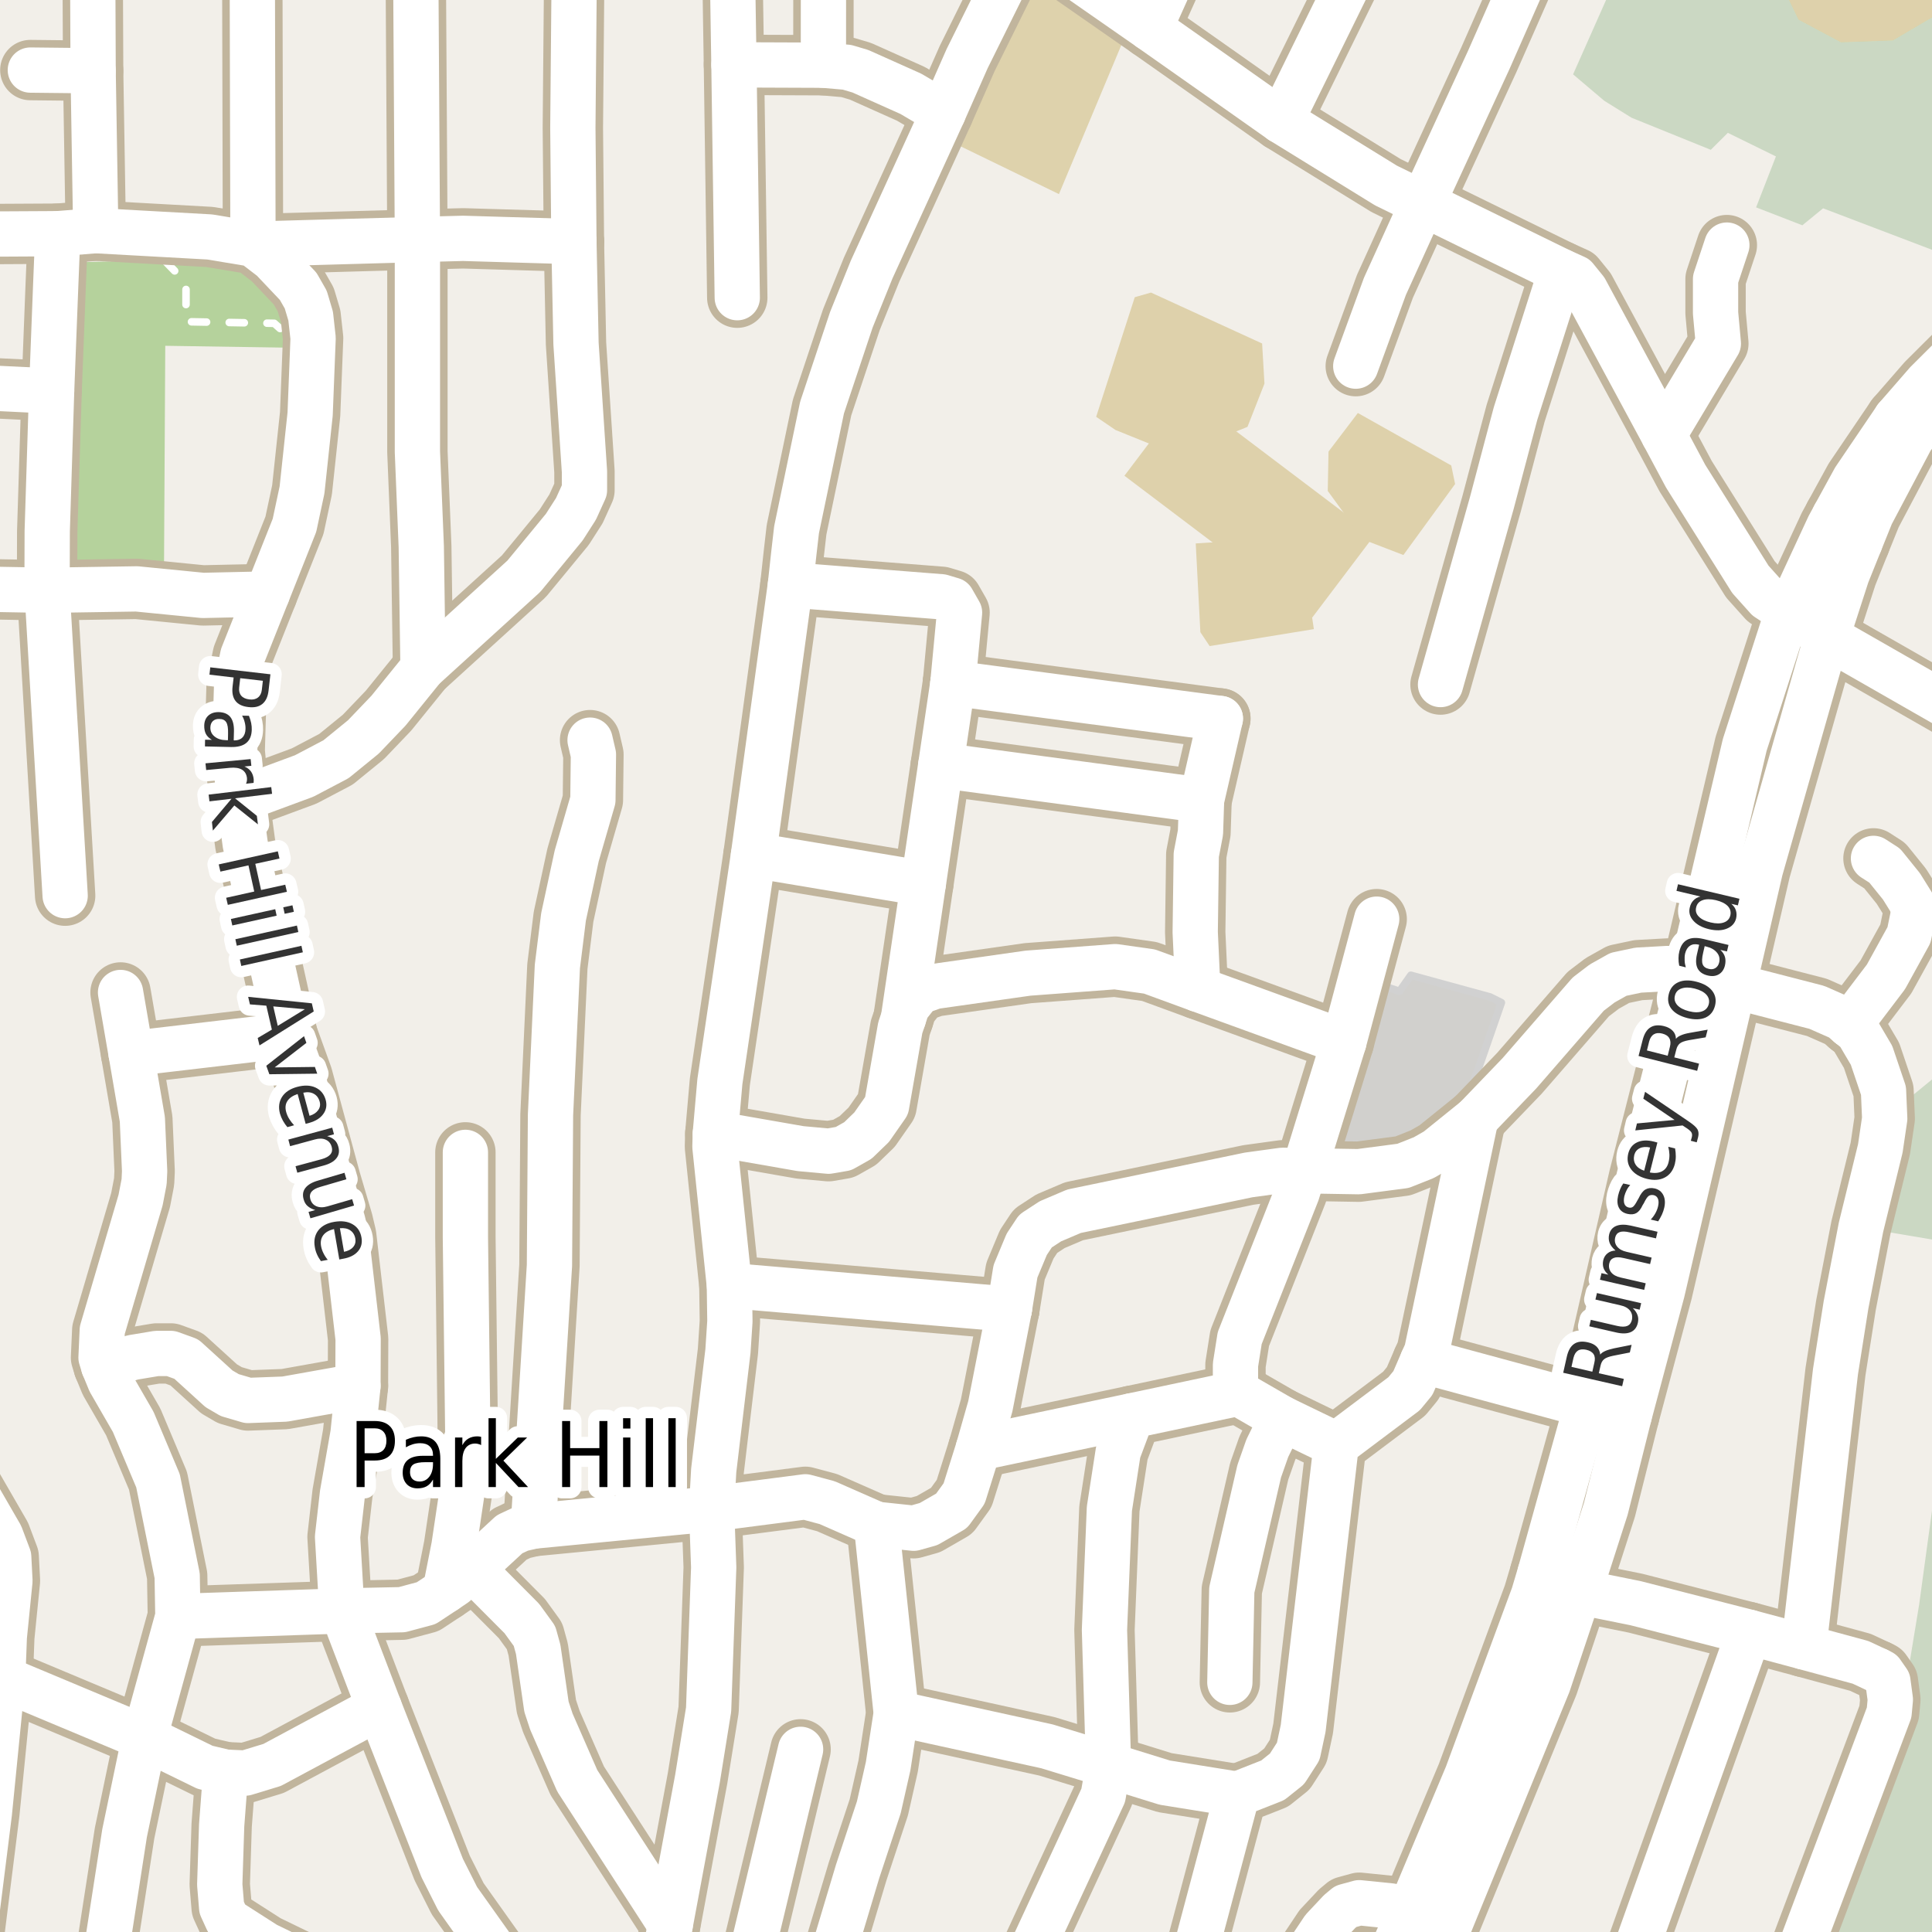 <?xml version="1.0" encoding="UTF-8"?>
<svg xmlns="http://www.w3.org/2000/svg" xmlns:xlink="http://www.w3.org/1999/xlink" width="256pt" height="256pt" viewBox="0 0 256 256" version="1.1">
<g id="surface2">
<rect x="0" y="0" width="256" height="256" style="fill:rgb(94.902%,93.725%,91.373%);fill-opacity:1;stroke:none;"/>
<path style=" stroke:none;fill-rule:evenodd;fill:rgb(79.608%,84.706%,76.471%);fill-opacity:1;" d="M 260 260 L 260 -4 L 260 130.312 L 257.297 133.359 L 260 135.926 L 260 139.766 L 252.547 145.859 L 251.547 153.109 L 249.297 163.113 L 259.672 164.859 L 257.922 180.988 L 256.297 197.984 L 254.297 212.613 L 252.672 222.488 L 252.922 225.488 L 246.922 242.488 L 240.293 260 Z M 260 260 "/>
<path style=" stroke:none;fill-rule:evenodd;fill:rgb(79.608%,84.706%,76.471%);fill-opacity:1;" d="M 212.57 13.352 L 216.191 15.602 L 226.691 19.852 L 228.945 17.602 L 235.32 20.727 L 232.691 27.477 L 238.82 29.852 L 241.57 27.605 L 258.316 33.98 L 260 33.742 L 260 -4 L 260 -0.047 L 250.82 5.352 L 243.941 5.602 L 238.316 2.602 L 236.32 -1.523 L 235.977 -4 L 214.586 -4 L 208.441 9.852 Z M 212.57 13.352 "/>
<path style=" stroke:none;fill-rule:evenodd;fill:rgb(70.98%,82.353%,61.176%);fill-opacity:1;" d="M 235.977 -4 L 236.32 -1.523 L 238.316 2.602 L 243.941 5.602 L 250.82 5.352 L 260 -0.047 L 260 -4 Z M 235.977 -4 "/>
<path style=" stroke:none;fill-rule:evenodd;fill:rgb(87.059%,81.961%,67.059%);fill-opacity:1;" d="M 235.977 -4 L 236.32 -1.523 L 238.316 2.602 L 243.941 5.602 L 250.82 5.352 L 260 -0.047 L 260 -4 Z M 235.977 -4 "/>
<path style=" stroke:none;fill-rule:evenodd;fill:rgb(70.98%,82.353%,61.176%);fill-opacity:1;" d="M 8.949 77.75 L 21.719 77.656 L 21.898 45.82 L 39.617 46.094 L 37.816 40.879 L 36.105 38.809 L 34.668 37.457 L 31.613 35.391 L 29.273 34.223 L 10.027 34.762 L 9.578 51.039 Z M 8.949 77.75 "/>
<path style=" stroke:none;fill-rule:evenodd;fill:rgb(87.059%,81.961%,67.059%);fill-opacity:1;" d="M 148.992 63.039 L 173.867 81.844 L 182.086 70.973 L 159.488 53.891 L 157.207 52.168 Z M 148.992 63.039 "/>
<path style=" stroke:none;fill-rule:evenodd;fill:rgb(87.059%,82.353%,67.451%);fill-opacity:1;" d="M 140.316 25.719 L 149.188 4.527 L 136.938 -4 L 135.891 -4 L 125.703 18.621 Z M 140.316 25.719 "/>
<path style=" stroke:none;fill-rule:evenodd;fill:rgb(81.961%,81.569%,80.392%);fill-opacity:1;" d="M 176.945 149.727 L 177.945 151.602 L 181.07 151.727 L 184.191 151.352 L 188.066 150.102 L 190.82 148.73 L 193.07 146.602 L 194.82 144.352 L 196.07 141.102 L 198.941 132.852 L 197.445 132.102 L 186.945 129.227 L 185.445 131.352 L 182.441 130.352 L 178.445 143.977 Z M 176.945 149.727 "/>
<path style="fill:none;stroke-width:1;stroke-linecap:round;stroke-linejoin:round;stroke:rgb(81.961%,81.961%,81.961%);stroke-opacity:1;stroke-miterlimit:10;" d="M 176.945 149.727 L 177.945 151.602 L 181.07 151.727 L 184.191 151.352 L 188.066 150.102 L 190.82 148.73 L 193.07 146.602 L 194.82 144.352 L 196.07 141.102 L 198.941 132.852 L 197.445 132.102 L 186.945 129.227 L 185.445 131.352 L 182.441 130.352 L 178.445 143.977 L 176.945 149.727 "/>
<path style=" stroke:none;fill-rule:evenodd;fill:rgb(87.059%,81.961%,67.059%);fill-opacity:1;" d="M 145.246 55.23 L 147.805 56.973 L 153.121 59.121 L 158.953 59.121 L 165.297 56.562 L 167.547 50.832 L 167.238 45.516 L 152.512 38.766 L 150.363 39.379 Z M 145.246 55.23 "/>
<path style=" stroke:none;fill-rule:evenodd;fill:rgb(87.059%,81.961%,67.059%);fill-opacity:1;" d="M 175.934 65.051 L 180.637 71.496 L 185.957 73.543 L 192.809 64.133 L 192.297 61.676 L 179.922 54.723 L 176.035 59.836 Z M 175.934 65.051 "/>
<path style=" stroke:none;fill-rule:evenodd;fill:rgb(87.059%,81.961%,67.059%);fill-opacity:1;" d="M 158.441 72.008 L 159.055 83.77 L 160.285 85.609 L 174.094 83.363 L 173.867 81.844 L 172.863 78.043 L 169.387 73.441 L 163.25 71.699 Z M 158.441 72.008 "/>
<path style="fill:none;stroke-width:1;stroke-linecap:round;stroke-linejoin:round;stroke:rgb(100%,100%,100%);stroke-opacity:1;stroke-dasharray:2,3;stroke-miterlimit:10;" d="M 18.27 30.871 L 23.395 36.156 L 24.648 37.723 L 24.648 42.629 L 36.34 42.84 L 37.383 43.777 L 38.742 46.598 L 41.414 46.68 "/>
<path style="fill:none;stroke-width:8;stroke-linecap:round;stroke-linejoin:round;stroke:rgb(75.686%,70.98%,61.569%);stroke-opacity:1;stroke-miterlimit:10;" d="M 251.227 55.391 L 254.047 57.117 "/>
<path style="fill:none;stroke-width:8;stroke-linecap:round;stroke-linejoin:round;stroke:rgb(75.686%,70.98%,61.569%);stroke-opacity:1;stroke-miterlimit:10;" d="M 243.094 68.316 L 243.445 69.918 L 244.562 71.027 L 246.449 71.891 "/>
<path style="fill:none;stroke-width:8;stroke-linecap:round;stroke-linejoin:round;stroke:rgb(75.686%,70.98%,61.569%);stroke-opacity:1;stroke-miterlimit:10;" d="M 12.34 9.375 L 4.02 9.285 "/>
<path style="fill:none;stroke-width:8;stroke-linecap:round;stroke-linejoin:round;stroke:rgb(75.686%,70.98%,61.569%);stroke-opacity:1;stroke-miterlimit:10;" d="M 164.078 184.613 L 169.859 187.945 L 177.059 191.43 "/>
<path style="fill:none;stroke-width:8;stroke-linecap:round;stroke-linejoin:round;stroke:rgb(75.686%,70.98%,61.569%);stroke-opacity:1;stroke-miterlimit:10;" d="M 129.641 191.891 L 149.957 187.605 "/>
<path style="fill:none;stroke-width:8;stroke-linecap:round;stroke-linejoin:round;stroke:rgb(75.686%,70.98%,61.569%);stroke-opacity:1;stroke-miterlimit:10;" d="M 38.109 137.184 L 17.371 139.617 "/>
<path style="fill:none;stroke-width:8;stroke-linecap:round;stroke-linejoin:round;stroke:rgb(75.686%,70.98%,61.569%);stroke-opacity:1;stroke-miterlimit:10;" d="M 45.613 213.449 L 23.57 214.188 "/>
<path style="fill:none;stroke-width:8;stroke-linecap:round;stroke-linejoin:round;stroke:rgb(75.686%,70.98%,61.569%);stroke-opacity:1;stroke-miterlimit:10;" d="M 6.84 51.812 L -9 51.039 "/>
<path style="fill:none;stroke-width:8;stroke-linecap:round;stroke-linejoin:round;stroke:rgb(75.686%,70.98%,61.569%);stroke-opacity:1;stroke-miterlimit:10;" d="M 99.836 113.312 L 122.348 117.074 "/>
<path style="fill:none;stroke-width:8;stroke-linecap:round;stroke-linejoin:round;stroke:rgb(75.686%,70.98%,61.569%);stroke-opacity:1;stroke-miterlimit:10;" d="M 245.051 135.824 L 249.898 129.441 L 252.953 123.891 L 253.535 121.051 L 253.371 119.727 L 251.949 117.445 L 249.734 114.699 L 248.246 113.742 "/>
<path style="fill:none;stroke-width:8;stroke-linecap:round;stroke-linejoin:round;stroke:rgb(75.686%,70.98%,61.569%);stroke-opacity:1;stroke-miterlimit:10;" d="M 228.816 32.477 L 227.32 36.977 L 227.32 41.477 L 227.691 45.523 L 220.445 57.645 "/>
<path style="fill:none;stroke-width:8;stroke-linecap:round;stroke-linejoin:round;stroke:rgb(75.686%,70.98%,61.569%);stroke-opacity:1;stroke-miterlimit:10;" d="M 188.5 180.297 L 210.262 186.188 L 215.879 187.574 "/>
<path style="fill:none;stroke-width:8;stroke-linecap:round;stroke-linejoin:round;stroke:rgb(75.686%,70.98%,61.569%);stroke-opacity:1;stroke-miterlimit:10;" d="M 124.98 14.957 L 120.691 12.43 L 114.004 9.438 L 112.234 8.914 L 109.105 8.641 L 97.25 8.594 "/>
<path style="fill:none;stroke-width:8;stroke-linecap:round;stroke-linejoin:round;stroke:rgb(75.686%,70.98%,61.569%);stroke-opacity:1;stroke-miterlimit:10;" d="M 104.73 77.504 L 124.746 79.078 L 126.191 79.512 L 127.145 81.176 L 126.262 90.52 "/>
<path style="fill:none;stroke-width:8;stroke-linecap:round;stroke-linejoin:round;stroke:rgb(75.686%,70.98%,61.569%);stroke-opacity:1;stroke-miterlimit:10;" d="M 124.652 101.406 L 159.211 106.031 "/>
<path style="fill:none;stroke-width:8;stroke-linecap:round;stroke-linejoin:round;stroke:rgb(75.686%,70.98%,61.569%);stroke-opacity:1;stroke-miterlimit:10;" d="M 126.262 90.52 L 161.703 95.207 "/>
<path style="fill:none;stroke-width:8;stroke-linecap:round;stroke-linejoin:round;stroke:rgb(75.686%,70.98%,61.569%);stroke-opacity:1;stroke-miterlimit:10;" d="M 169.859 187.945 L 167.926 191.891 L 166.852 194.945 L 163.219 210.672 L 162.961 222.918 "/>
<path style="fill:none;stroke-width:8;stroke-linecap:round;stroke-linejoin:round;stroke:rgb(75.686%,70.98%,61.569%);stroke-opacity:1;stroke-miterlimit:10;" d="M 13.738 181.035 L 17.605 179.863 L 20.75 179.34 L 22.637 179.34 L 24.688 180.082 L 29.023 184.027 L 30.445 184.859 L 32.867 185.57 L 37.738 185.387 L 47.43 183.656 "/>
<path style="fill:none;stroke-width:8;stroke-linecap:round;stroke-linejoin:round;stroke:rgb(75.686%,70.98%,61.569%);stroke-opacity:1;stroke-miterlimit:10;" d="M 158.719 131.074 L 158.371 123.52 L 158.512 113.25 L 159.07 110.32 L 159.211 106.031 L 161.703 95.207 "/>
<path style="fill:none;stroke-width:8;stroke-linecap:round;stroke-linejoin:round;stroke:rgb(75.686%,70.98%,61.569%);stroke-opacity:1;stroke-miterlimit:10;" d="M 96.645 170.336 L 133.742 173.48 "/>
<path style="fill:none;stroke-width:8;stroke-linecap:round;stroke-linejoin:round;stroke:rgb(75.686%,70.98%,61.569%);stroke-opacity:1;stroke-miterlimit:10;" d="M 109.117 -9 L 109.105 8.641 "/>
<path style="fill:none;stroke-width:8;stroke-linecap:round;stroke-linejoin:round;stroke:rgb(75.686%,70.98%,61.569%);stroke-opacity:1;stroke-miterlimit:10;" d="M 116.125 201.977 L 121.062 202.5 L 123.043 201.945 L 126.098 200.188 L 127.75 197.906 L 129.641 191.891 L 131.223 186.34 L 133.742 173.48 "/>
<path style="fill:none;stroke-width:8;stroke-linecap:round;stroke-linejoin:round;stroke:rgb(75.686%,70.98%,61.569%);stroke-opacity:1;stroke-miterlimit:10;" d="M 192.02 255.203 L 186.727 253.414 L 184.328 252.551 L 180.109 252.121 L 178.316 252.613 L 177.5 253.293 L 175.332 255.605 L 169.73 264 M 159.418 264 L 157.207 263.098 "/>
<path style="fill:none;stroke-width:8;stroke-linecap:round;stroke-linejoin:round;stroke:rgb(75.686%,70.98%,61.569%);stroke-opacity:1;stroke-miterlimit:10;" d="M 33.52 32.352 L 55.309 31.738 L 61.367 31.582 L 76.047 32.016 "/>
<path style="fill:none;stroke-width:8;stroke-linecap:round;stroke-linejoin:round;stroke:rgb(75.686%,70.98%,61.569%);stroke-opacity:1;stroke-miterlimit:10;" d="M 118.758 227.02 L 138.727 231.398 L 146.883 233.895 L 154.34 236.207 L 163.938 237.75 "/>
<path style="fill:none;stroke-width:8;stroke-linecap:round;stroke-linejoin:round;stroke:rgb(75.686%,70.98%,61.569%);stroke-opacity:1;stroke-miterlimit:10;" d="M 204.066 208.422 L 209.238 210.918 L 216.719 212.43 L 231.77 216.285 L 239.016 218.23 L 246.52 220.266 L 248.828 221.344 "/>
<path style="fill:none;stroke-width:8;stroke-linecap:round;stroke-linejoin:round;stroke:rgb(75.686%,70.98%,61.569%);stroke-opacity:1;stroke-miterlimit:10;" d="M 133.742 173.48 L 134.555 168.453 L 136.047 164.875 L 137.211 163.117 L 139.191 161.824 L 142.316 160.496 L 165.43 155.688 L 169.93 155.07 L 172.793 155.133 "/>
<path style="fill:none;stroke-width:8;stroke-linecap:round;stroke-linejoin:round;stroke:rgb(75.686%,70.98%,61.569%);stroke-opacity:1;stroke-miterlimit:10;" d="M 237.035 81.145 L 242.07 84.383 L 264 96.934 "/>
<path style="fill:none;stroke-width:8;stroke-linecap:round;stroke-linejoin:round;stroke:rgb(75.686%,70.98%,61.569%);stroke-opacity:1;stroke-miterlimit:10;" d="M 35.406 78.707 L 26.879 78.895 L 18.117 78.031 L 6.234 78.215 L -7.445 77.969 L -9 77.938 "/>
<path style="fill:none;stroke-width:8;stroke-linecap:round;stroke-linejoin:round;stroke:rgb(75.686%,70.98%,61.569%);stroke-opacity:1;stroke-miterlimit:10;" d="M 97.875 264 L 98.789 262.203 L 106.082 231.797 "/>
<path style="fill:none;stroke-width:8;stroke-linecap:round;stroke-linejoin:round;stroke:rgb(75.686%,70.98%,61.569%);stroke-opacity:1;stroke-miterlimit:10;" d="M 0.363 222.391 L 19.145 230.254 L 27.16 234.172 L 29.906 234.82 L 32.52 234.941 L 36.059 233.863 L 50.25 226.246 "/>
<path style="fill:none;stroke-width:8;stroke-linecap:round;stroke-linejoin:round;stroke:rgb(75.686%,70.98%,61.569%);stroke-opacity:1;stroke-miterlimit:10;" d="M 88.816 255.02 L 76.488 235.961 L 73.062 228.129 L 72.41 226.152 L 71.316 218.566 L 70.824 216.777 L 69.148 214.465 L 62.578 207.867 "/>
<path style="fill:none;stroke-width:8;stroke-linecap:round;stroke-linejoin:round;stroke:rgb(75.686%,70.98%,61.569%);stroke-opacity:1;stroke-miterlimit:10;" d="M 55.309 31.738 L 55.309 59.863 L 55.82 72.418 L 56.051 88.516 "/>
<path style="fill:none;stroke-width:8;stroke-linecap:round;stroke-linejoin:round;stroke:rgb(75.686%,70.98%,61.569%);stroke-opacity:1;stroke-miterlimit:10;" d="M 181.824 -9 L 179.434 -3.703 L 169.742 16.008 "/>
<path style="fill:none;stroke-width:8;stroke-linecap:round;stroke-linejoin:round;stroke:rgb(75.686%,70.98%,61.569%);stroke-opacity:1;stroke-miterlimit:10;" d="M 206.836 35.93 L 200.824 54.773 L 199.73 58.879 L 197.656 66.711 L 190.875 90.707 "/>
<path style="fill:none;stroke-width:8;stroke-linecap:round;stroke-linejoin:round;stroke:rgb(75.686%,70.98%,61.569%);stroke-opacity:1;stroke-miterlimit:10;" d="M 58.988 210.766 L 60.152 204.875 L 61.457 196.148 L 61.996 191.027 L 61.668 163.953 L 61.668 152.695 "/>
<path style="fill:none;stroke-width:8;stroke-linecap:round;stroke-linejoin:round;stroke:rgb(75.686%,70.98%,61.569%);stroke-opacity:1;stroke-miterlimit:10;" d="M 65.84 258.906 L 57.395 264 M 47.484 264 L 43.867 261.867 L 35.223 257.672 L 30.117 254.402 L 29.371 252.77 L 29.117 249.715 L 29.371 241.852 L 29.906 234.82 "/>
<path style="fill:none;stroke-width:8;stroke-linecap:round;stroke-linejoin:round;stroke:rgb(75.686%,70.98%,61.569%);stroke-opacity:1;stroke-miterlimit:10;" d="M 158.102 -9 L 152.359 3.762 "/>
<path style="fill:none;stroke-width:8;stroke-linecap:round;stroke-linejoin:round;stroke:rgb(75.686%,70.98%,61.569%);stroke-opacity:1;stroke-miterlimit:10;" d="M 119.711 134.93 L 120.203 133.418 L 121.762 131.445 L 123.836 130.707 L 136.211 128.949 L 147.77 128.086 L 152.312 128.73 L 158.719 131.074 L 178.059 138.105 "/>
<path style="fill:none;stroke-width:8;stroke-linecap:round;stroke-linejoin:round;stroke:rgb(75.686%,70.98%,61.569%);stroke-opacity:1;stroke-miterlimit:10;" d="M 55.059 -9 L 55.309 31.738 "/>
<path style="fill:none;stroke-width:8;stroke-linecap:round;stroke-linejoin:round;stroke:rgb(75.686%,70.98%,61.569%);stroke-opacity:1;stroke-miterlimit:10;" d="M 76.047 32.016 L 75.906 16.934 L 76.137 -9 "/>
<path style="fill:none;stroke-width:8;stroke-linecap:round;stroke-linejoin:round;stroke:rgb(75.686%,70.98%,61.569%);stroke-opacity:1;stroke-miterlimit:10;" d="M 164.078 184.613 L 163.707 183.473 L 163.707 180.852 L 164.266 177.305 L 171.863 158.09 L 172.793 155.133 L 178.059 138.105 L 182.418 121.793 "/>
<path style="fill:none;stroke-width:8;stroke-linecap:round;stroke-linejoin:round;stroke:rgb(75.686%,70.98%,61.569%);stroke-opacity:1;stroke-miterlimit:10;" d="M 0.363 222.391 L -1.41 240.246 L -3.715 258.629 L -4.555 263.652 L -4.66 264 "/>
<path style="fill:none;stroke-width:8;stroke-linecap:round;stroke-linejoin:round;stroke:rgb(75.686%,70.98%,61.569%);stroke-opacity:1;stroke-miterlimit:10;" d="M 204.734 -9 L 197.262 7.957 L 188.5 26.957 L 183.512 37.938 L 179.645 48.516 "/>
<path style="fill:none;stroke-width:8;stroke-linecap:round;stroke-linejoin:round;stroke:rgb(75.686%,70.98%,61.569%);stroke-opacity:1;stroke-miterlimit:10;" d="M 45.613 213.449 L 53.258 213.293 L 56.473 212.43 L 58.988 210.766 L 60.27 209.902 L 62.578 207.867 L 67.516 203.301 L 68.961 202.625 L 70.664 202.223 L 94.289 199.941 L 106.711 198.336 L 109.602 199.109 L 116.125 201.977 "/>
<path style="fill:none;stroke-width:8;stroke-linecap:round;stroke-linejoin:round;stroke:rgb(75.686%,70.98%,61.569%);stroke-opacity:1;stroke-miterlimit:10;" d="M 94.781 150.227 L 106.082 152.199 L 109.785 152.539 L 111.766 152.199 L 113.676 151.121 L 115.496 149.363 L 117.477 146.527 L 119.293 136.164 L 119.711 134.93 L 122.348 117.074 L 124.652 101.406 L 126.262 90.52 "/>
<path style="fill:none;stroke-width:8;stroke-linecap:round;stroke-linejoin:round;stroke:rgb(75.686%,70.98%,61.569%);stroke-opacity:1;stroke-miterlimit:10;" d="M 172.793 155.133 L 180.039 155.254 L 185.914 154.484 L 188.641 153.402 L 190.363 152.418 L 195.559 148.223 L 201.34 142.207 L 210.449 131.723 L 212.312 130.305 L 214.457 129.102 L 217.09 128.547 L 220.98 128.332 L 224.082 128.824 L 229.719 130.551 L 231.07 130.984 L 240.742 133.48 L 243.957 134.898 L 245.051 135.824 "/>
<path style="fill:none;stroke-width:8;stroke-linecap:round;stroke-linejoin:round;stroke:rgb(75.686%,70.98%,61.569%);stroke-opacity:1;stroke-miterlimit:10;" d="M 239.016 218.23 L 243.211 181.746 L 244.609 172.895 L 246.59 162.625 L 249.152 152.172 L 249.734 148.223 L 249.574 144.523 L 247.988 139.836 L 246.172 136.75 L 245.051 135.824 "/>
<path style="fill:none;stroke-width:8;stroke-linecap:round;stroke-linejoin:round;stroke:rgb(75.686%,70.98%,61.569%);stroke-opacity:1;stroke-miterlimit:10;" d="M 7.656 30.965 L 7.375 37.965 L 6.84 51.812 L 6.258 70.383 L 6.234 78.215 L 8.633 118.68 "/>
<path style="fill:none;stroke-width:8;stroke-linecap:round;stroke-linejoin:round;stroke:rgb(75.686%,70.98%,61.569%);stroke-opacity:1;stroke-miterlimit:10;" d="M 96.973 -9 L 97.25 8.594 L 97.691 39.445 "/>
<path style="fill:none;stroke-width:8;stroke-linecap:round;stroke-linejoin:round;stroke:rgb(75.686%,70.98%,61.569%);stroke-opacity:1;stroke-miterlimit:10;" d="M 76.047 32.016 L 76.324 45.523 L 77.445 62.484 L 77.445 64.953 L 76.324 67.422 L 74.766 69.855 L 71.875 73.371 L 69.406 76.363 L 56.051 88.516 L 51.484 94.16 L 48.152 97.645 L 44.52 100.605 L 40.301 102.824 L 31.703 106.004 "/>
<path style="fill:none;stroke-width:8;stroke-linecap:round;stroke-linejoin:round;stroke:rgb(75.686%,70.98%,61.569%);stroke-opacity:1;stroke-miterlimit:10;" d="M -9 187.711 L -5.418 193.926 L 0.082 203.457 L 1.152 206.293 L 1.316 209.469 L 0.57 216.902 L 0.363 222.391 "/>
<path style="fill:none;stroke-width:8;stroke-linecap:round;stroke-linejoin:round;stroke:rgb(75.686%,70.98%,61.569%);stroke-opacity:1;stroke-miterlimit:10;" d="M 108.836 264 L 113.633 247.988 L 116.449 239.477 L 117.684 234.02 L 118.758 227.02 L 116.125 201.977 "/>
<path style="fill:none;stroke-width:8;stroke-linecap:round;stroke-linejoin:round;stroke:rgb(75.686%,70.98%,61.569%);stroke-opacity:1;stroke-miterlimit:10;" d="M 78.188 98.074 L 78.633 99.988 L 78.562 106.004 L 76.418 113.402 L 74.672 121.484 L 73.855 128.055 L 72.945 147.73 L 72.805 167.684 L 70.664 202.223 "/>
<path style="fill:none;stroke-width:8;stroke-linecap:round;stroke-linejoin:round;stroke:rgb(75.686%,70.98%,61.569%);stroke-opacity:1;stroke-miterlimit:10;" d="M 12.688 30.562 L 12.34 9.375 L 12.262 -9 "/>
<path style="fill:none;stroke-width:8;stroke-linecap:round;stroke-linejoin:round;stroke:rgb(75.686%,70.98%,61.569%);stroke-opacity:1;stroke-miterlimit:10;" d="M 236.379 264 L 250.32 226.926 L 250.48 225.199 L 250.156 222.793 L 249.316 221.59 L 248.828 221.344 "/>
<path style="fill:none;stroke-width:8;stroke-linecap:round;stroke-linejoin:round;stroke:rgb(75.686%,70.98%,61.569%);stroke-opacity:1;stroke-miterlimit:10;" d="M 134.082 264 L 146.184 237.902 L 146.883 233.895 L 146.348 215.977 L 147 199.91 L 148.164 192.387 L 149.957 187.605 L 164.078 184.613 "/>
<path style="fill:none;stroke-width:8;stroke-linecap:round;stroke-linejoin:round;stroke:rgb(75.686%,70.98%,61.569%);stroke-opacity:1;stroke-miterlimit:10;" d="M 135.836 -7.742 L 152.359 3.762 L 161.562 10.238 L 169.742 16.008 L 183.652 24.582 L 188.5 26.957 L 206.836 35.93 L 208.75 36.793 L 210.078 38.43 L 220.445 57.645 L 223.359 63.102 L 231.934 76.766 L 234.172 79.262 L 237.035 81.145 "/>
<path style="fill:none;stroke-width:8;stroke-linecap:round;stroke-linejoin:round;stroke:rgb(75.686%,70.98%,61.569%);stroke-opacity:1;stroke-miterlimit:10;" d="M 33.418 -9 L 33.52 32.352 "/>
<path style="fill:none;stroke-width:8;stroke-linecap:round;stroke-linejoin:round;stroke:rgb(75.686%,70.98%,61.569%);stroke-opacity:1;stroke-miterlimit:10;" d="M 214.738 264 L 231.77 216.285 "/>
<path style="fill:none;stroke-width:8;stroke-linecap:round;stroke-linejoin:round;stroke:rgb(75.686%,70.98%,61.569%);stroke-opacity:1;stroke-miterlimit:10;" d="M 156.949 264 L 163.938 237.75 L 168.645 235.898 L 170.535 234.387 L 172.023 232.074 L 172.676 229.023 L 177.059 191.43 L 186.051 184.676 L 187.219 183.258 L 188.5 180.297 L 189.035 179.094 L 195.559 148.223 "/>
<path style="fill:none;stroke-width:8;stroke-linecap:round;stroke-linejoin:round;stroke:rgb(75.686%,70.98%,61.569%);stroke-opacity:1;stroke-miterlimit:10;" d="M 15.973 131.508 L 17.371 139.617 L 18.863 148.316 L 19.164 155.191 L 19.098 156.582 L 18.629 159.016 L 13.551 176.258 L 13.387 179.895 L 13.738 181.035 L 14.574 183.07 L 17.652 188.406 L 20.938 196.211 L 23.477 208.793 L 23.57 214.188 L 19.145 230.254 L 16.508 242.898 L 13.234 264 "/>
<path style="fill:none;stroke-width:8;stroke-linecap:round;stroke-linejoin:round;stroke:rgb(75.686%,70.98%,61.569%);stroke-opacity:1;stroke-miterlimit:10;" d="M 188.051 264 L 192.02 255.203 L 205.137 223.164 L 209.238 210.918 L 212.781 199.91 L 215.879 187.574 L 220.258 171.168 L 229.719 130.551 L 233.262 115.254 L 242.07 84.383 L 244.727 76.18 L 246.449 71.891 L 247.941 68.191 L 253.301 58.043 L 254.047 57.117 L 259.523 49.871 L 264 44.605 "/>
<path style="fill:none;stroke-width:8;stroke-linecap:round;stroke-linejoin:round;stroke:rgb(75.686%,70.98%,61.569%);stroke-opacity:1;stroke-miterlimit:10;" d="M 264 42.301 L 260.223 45.801 L 255.305 50.703 L 251.227 55.391 L 245.727 63.504 L 243.094 68.316 L 242.324 69.734 L 237.035 81.145 L 236.383 82.594 L 231.188 98.691 L 224.082 128.824 L 217.16 156.055 L 210.262 186.188 L 204.066 208.422 L 203.203 211.32 L 194.395 235.16 L 186.727 253.414 L 182.062 264 "/>
<path style="fill:none;stroke-width:8;stroke-linecap:round;stroke-linejoin:round;stroke:rgb(75.686%,70.98%,61.569%);stroke-opacity:1;stroke-miterlimit:10;" d="M 69.211 264 L 65.84 258.906 L 60.645 251.598 L 58.594 247.527 L 50.25 226.246 L 46.195 215.637 L 45.613 213.449 L 45.219 212.031 L 44.727 203.641 L 45.379 197.906 L 46.777 189.949 L 47.43 183.656 L 47.453 177.398 L 45.871 163.734 L 45.426 161.855 L 43.82 156.426 L 40.09 142.672 L 38.109 137.184 L 32.496 111.863 L 31.703 106.004 L 31.098 99.527 L 31.352 90.797 L 32.168 86.852 L 35.406 78.707 L 39.02 69.609 L 40.02 64.922 L 41.094 54.867 L 41.414 46.68 L 41.488 44.812 L 41.164 41.883 L 40.512 39.695 L 39.508 37.938 L 36.059 34.297 L 33.52 32.352 L 27.789 31.398 L 18.27 30.871 L 12.688 30.562 L 7.656 30.965 L -9 31.055 "/>
<path style="fill:none;stroke-width:8;stroke-linecap:round;stroke-linejoin:round;stroke:rgb(75.686%,70.98%,61.569%);stroke-opacity:1;stroke-miterlimit:10;" d="M 136.441 -9 L 135.836 -7.742 L 128.148 7.773 L 124.98 14.957 L 115.496 35.715 L 112.816 42.348 L 108.926 54.004 L 105.547 70.195 L 105.195 73.25 L 104.73 77.504 L 99.836 113.312 L 95.387 143.32 L 94.781 150.227 L 94.734 151.953 L 96.645 170.336 L 96.715 175.086 L 96.457 179.031 L 94.57 194.852 L 94.289 199.941 L 94.57 207.684 L 93.895 226.523 L 92.426 235.652 L 88.816 255.02 L 87.25 264 "/>
<path style="fill:none;stroke-width:6;stroke-linecap:round;stroke-linejoin:round;stroke:rgb(100%,100%,100%);stroke-opacity:1;stroke-miterlimit:10;" d="M 251.227 55.391 L 254.047 57.117 "/>
<path style="fill:none;stroke-width:6;stroke-linecap:round;stroke-linejoin:round;stroke:rgb(100%,100%,100%);stroke-opacity:1;stroke-miterlimit:10;" d="M 243.094 68.316 L 243.445 69.918 L 244.562 71.027 L 246.449 71.891 "/>
<path style="fill:none;stroke-width:6;stroke-linecap:round;stroke-linejoin:round;stroke:rgb(100%,100%,100%);stroke-opacity:1;stroke-miterlimit:10;" d="M 12.34 9.375 L 4.02 9.285 "/>
<path style="fill:none;stroke-width:6;stroke-linecap:round;stroke-linejoin:round;stroke:rgb(100%,100%,100%);stroke-opacity:1;stroke-miterlimit:10;" d="M 164.078 184.613 L 169.859 187.945 L 177.059 191.43 "/>
<path style="fill:none;stroke-width:6;stroke-linecap:round;stroke-linejoin:round;stroke:rgb(100%,100%,100%);stroke-opacity:1;stroke-miterlimit:10;" d="M 129.641 191.891 L 149.957 187.605 "/>
<path style="fill:none;stroke-width:6;stroke-linecap:round;stroke-linejoin:round;stroke:rgb(100%,100%,100%);stroke-opacity:1;stroke-miterlimit:10;" d="M 38.109 137.184 L 17.371 139.617 "/>
<path style="fill:none;stroke-width:6;stroke-linecap:round;stroke-linejoin:round;stroke:rgb(100%,100%,100%);stroke-opacity:1;stroke-miterlimit:10;" d="M 45.613 213.449 L 23.57 214.188 "/>
<path style="fill:none;stroke-width:6;stroke-linecap:round;stroke-linejoin:round;stroke:rgb(100%,100%,100%);stroke-opacity:1;stroke-miterlimit:10;" d="M 6.84 51.812 L -9 51.039 "/>
<path style="fill:none;stroke-width:6;stroke-linecap:round;stroke-linejoin:round;stroke:rgb(100%,100%,100%);stroke-opacity:1;stroke-miterlimit:10;" d="M 99.836 113.312 L 122.348 117.074 "/>
<path style="fill:none;stroke-width:6;stroke-linecap:round;stroke-linejoin:round;stroke:rgb(100%,100%,100%);stroke-opacity:1;stroke-miterlimit:10;" d="M 245.051 135.824 L 249.898 129.441 L 252.953 123.891 L 253.535 121.051 L 253.371 119.727 L 251.949 117.445 L 249.734 114.699 L 248.246 113.742 "/>
<path style="fill:none;stroke-width:6;stroke-linecap:round;stroke-linejoin:round;stroke:rgb(100%,100%,100%);stroke-opacity:1;stroke-miterlimit:10;" d="M 228.816 32.477 L 227.32 36.977 L 227.32 41.477 L 227.691 45.523 L 220.445 57.645 "/>
<path style="fill:none;stroke-width:6;stroke-linecap:round;stroke-linejoin:round;stroke:rgb(100%,100%,100%);stroke-opacity:1;stroke-miterlimit:10;" d="M 188.5 180.297 L 210.262 186.188 L 215.879 187.574 "/>
<path style="fill:none;stroke-width:6;stroke-linecap:round;stroke-linejoin:round;stroke:rgb(100%,100%,100%);stroke-opacity:1;stroke-miterlimit:10;" d="M 124.98 14.957 L 120.691 12.43 L 114.004 9.438 L 112.234 8.914 L 109.105 8.641 L 97.25 8.594 "/>
<path style="fill:none;stroke-width:6;stroke-linecap:round;stroke-linejoin:round;stroke:rgb(100%,100%,100%);stroke-opacity:1;stroke-miterlimit:10;" d="M 104.73 77.504 L 124.746 79.078 L 126.191 79.512 L 127.145 81.176 L 126.262 90.52 "/>
<path style="fill:none;stroke-width:6;stroke-linecap:round;stroke-linejoin:round;stroke:rgb(100%,100%,100%);stroke-opacity:1;stroke-miterlimit:10;" d="M 124.652 101.406 L 159.211 106.031 "/>
<path style="fill:none;stroke-width:6;stroke-linecap:round;stroke-linejoin:round;stroke:rgb(100%,100%,100%);stroke-opacity:1;stroke-miterlimit:10;" d="M 126.262 90.52 L 161.703 95.207 "/>
<path style="fill:none;stroke-width:6;stroke-linecap:round;stroke-linejoin:round;stroke:rgb(100%,100%,100%);stroke-opacity:1;stroke-miterlimit:10;" d="M 169.859 187.945 L 167.926 191.891 L 166.852 194.945 L 163.219 210.672 L 162.961 222.918 "/>
<path style="fill:none;stroke-width:6;stroke-linecap:round;stroke-linejoin:round;stroke:rgb(100%,100%,100%);stroke-opacity:1;stroke-miterlimit:10;" d="M 13.738 181.035 L 17.605 179.863 L 20.75 179.34 L 22.637 179.34 L 24.688 180.082 L 29.023 184.027 L 30.445 184.859 L 32.867 185.57 L 37.738 185.387 L 47.43 183.656 "/>
<path style="fill:none;stroke-width:6;stroke-linecap:round;stroke-linejoin:round;stroke:rgb(100%,100%,100%);stroke-opacity:1;stroke-miterlimit:10;" d="M 158.719 131.074 L 158.371 123.52 L 158.512 113.25 L 159.07 110.32 L 159.211 106.031 L 161.703 95.207 "/>
<path style="fill:none;stroke-width:6;stroke-linecap:round;stroke-linejoin:round;stroke:rgb(100%,100%,100%);stroke-opacity:1;stroke-miterlimit:10;" d="M 96.645 170.336 L 133.742 173.48 "/>
<path style="fill:none;stroke-width:6;stroke-linecap:round;stroke-linejoin:round;stroke:rgb(100%,100%,100%);stroke-opacity:1;stroke-miterlimit:10;" d="M 109.117 -9 L 109.105 8.641 "/>
<path style="fill:none;stroke-width:6;stroke-linecap:round;stroke-linejoin:round;stroke:rgb(100%,100%,100%);stroke-opacity:1;stroke-miterlimit:10;" d="M 116.125 201.977 L 121.062 202.5 L 123.043 201.945 L 126.098 200.188 L 127.75 197.906 L 129.641 191.891 L 131.223 186.34 L 133.742 173.48 "/>
<path style="fill:none;stroke-width:6;stroke-linecap:round;stroke-linejoin:round;stroke:rgb(100%,100%,100%);stroke-opacity:1;stroke-miterlimit:10;" d="M 192.02 255.203 L 186.727 253.414 L 184.328 252.551 L 180.109 252.121 L 178.316 252.613 L 177.5 253.293 L 175.332 255.605 L 169.73 264 M 159.418 264 L 157.207 263.098 "/>
<path style="fill:none;stroke-width:6;stroke-linecap:round;stroke-linejoin:round;stroke:rgb(100%,100%,100%);stroke-opacity:1;stroke-miterlimit:10;" d="M 33.52 32.352 L 55.309 31.738 L 61.367 31.582 L 76.047 32.016 "/>
<path style="fill:none;stroke-width:6;stroke-linecap:round;stroke-linejoin:round;stroke:rgb(100%,100%,100%);stroke-opacity:1;stroke-miterlimit:10;" d="M 118.758 227.02 L 138.727 231.398 L 146.883 233.895 L 154.34 236.207 L 163.938 237.75 "/>
<path style="fill:none;stroke-width:6;stroke-linecap:round;stroke-linejoin:round;stroke:rgb(100%,100%,100%);stroke-opacity:1;stroke-miterlimit:10;" d="M 204.066 208.422 L 209.238 210.918 L 216.719 212.43 L 231.77 216.285 L 239.016 218.23 L 246.52 220.266 L 248.828 221.344 "/>
<path style="fill:none;stroke-width:6;stroke-linecap:round;stroke-linejoin:round;stroke:rgb(100%,100%,100%);stroke-opacity:1;stroke-miterlimit:10;" d="M 133.742 173.48 L 134.555 168.453 L 136.047 164.875 L 137.211 163.117 L 139.191 161.824 L 142.316 160.496 L 165.43 155.688 L 169.93 155.07 L 172.793 155.133 "/>
<path style="fill:none;stroke-width:6;stroke-linecap:round;stroke-linejoin:round;stroke:rgb(100%,100%,100%);stroke-opacity:1;stroke-miterlimit:10;" d="M 237.035 81.145 L 242.07 84.383 L 264 96.934 "/>
<path style="fill:none;stroke-width:6;stroke-linecap:round;stroke-linejoin:round;stroke:rgb(100%,100%,100%);stroke-opacity:1;stroke-miterlimit:10;" d="M 35.406 78.707 L 26.879 78.895 L 18.117 78.031 L 6.234 78.215 L -7.445 77.969 L -9 77.938 "/>
<path style="fill:none;stroke-width:6;stroke-linecap:round;stroke-linejoin:round;stroke:rgb(100%,100%,100%);stroke-opacity:1;stroke-miterlimit:10;" d="M 97.875 264 L 98.789 262.203 L 106.082 231.797 "/>
<path style="fill:none;stroke-width:6;stroke-linecap:round;stroke-linejoin:round;stroke:rgb(100%,100%,100%);stroke-opacity:1;stroke-miterlimit:10;" d="M 0.363 222.391 L 19.145 230.254 L 27.16 234.172 L 29.906 234.82 L 32.52 234.941 L 36.059 233.863 L 50.25 226.246 "/>
<path style="fill:none;stroke-width:6;stroke-linecap:round;stroke-linejoin:round;stroke:rgb(100%,100%,100%);stroke-opacity:1;stroke-miterlimit:10;" d="M 88.816 255.02 L 76.488 235.961 L 73.062 228.129 L 72.41 226.152 L 71.316 218.566 L 70.824 216.777 L 69.148 214.465 L 62.578 207.867 "/>
<path style="fill:none;stroke-width:6;stroke-linecap:round;stroke-linejoin:round;stroke:rgb(100%,100%,100%);stroke-opacity:1;stroke-miterlimit:10;" d="M 55.309 31.738 L 55.309 59.863 L 55.82 72.418 L 56.051 88.516 "/>
<path style="fill:none;stroke-width:6;stroke-linecap:round;stroke-linejoin:round;stroke:rgb(100%,100%,100%);stroke-opacity:1;stroke-miterlimit:10;" d="M 181.824 -9 L 179.434 -3.703 L 169.742 16.008 "/>
<path style="fill:none;stroke-width:6;stroke-linecap:round;stroke-linejoin:round;stroke:rgb(100%,100%,100%);stroke-opacity:1;stroke-miterlimit:10;" d="M 206.836 35.93 L 200.824 54.773 L 199.73 58.879 L 197.656 66.711 L 190.875 90.707 "/>
<path style="fill:none;stroke-width:6;stroke-linecap:round;stroke-linejoin:round;stroke:rgb(100%,100%,100%);stroke-opacity:1;stroke-miterlimit:10;" d="M 58.988 210.766 L 60.152 204.875 L 61.457 196.148 L 61.996 191.027 L 61.668 163.953 L 61.668 152.695 "/>
<path style="fill:none;stroke-width:6;stroke-linecap:round;stroke-linejoin:round;stroke:rgb(100%,100%,100%);stroke-opacity:1;stroke-miterlimit:10;" d="M 65.84 258.906 L 57.395 264 M 47.484 264 L 43.867 261.867 L 35.223 257.672 L 30.117 254.402 L 29.371 252.77 L 29.117 249.715 L 29.371 241.852 L 29.906 234.82 "/>
<path style="fill:none;stroke-width:6;stroke-linecap:round;stroke-linejoin:round;stroke:rgb(100%,100%,100%);stroke-opacity:1;stroke-miterlimit:10;" d="M 158.102 -9 L 152.359 3.762 "/>
<path style="fill:none;stroke-width:6;stroke-linecap:round;stroke-linejoin:round;stroke:rgb(100%,100%,100%);stroke-opacity:1;stroke-miterlimit:10;" d="M 119.711 134.93 L 120.203 133.418 L 121.762 131.445 L 123.836 130.707 L 136.211 128.949 L 147.77 128.086 L 152.312 128.73 L 158.719 131.074 L 178.059 138.105 "/>
<path style="fill:none;stroke-width:6;stroke-linecap:round;stroke-linejoin:round;stroke:rgb(100%,100%,100%);stroke-opacity:1;stroke-miterlimit:10;" d="M 55.059 -9 L 55.309 31.738 "/>
<path style="fill:none;stroke-width:6;stroke-linecap:round;stroke-linejoin:round;stroke:rgb(100%,100%,100%);stroke-opacity:1;stroke-miterlimit:10;" d="M 76.047 32.016 L 75.906 16.934 L 76.137 -9 "/>
<path style="fill:none;stroke-width:6;stroke-linecap:round;stroke-linejoin:round;stroke:rgb(100%,100%,100%);stroke-opacity:1;stroke-miterlimit:10;" d="M 164.078 184.613 L 163.707 183.473 L 163.707 180.852 L 164.266 177.305 L 171.863 158.09 L 172.793 155.133 L 178.059 138.105 L 182.418 121.793 "/>
<path style="fill:none;stroke-width:6;stroke-linecap:round;stroke-linejoin:round;stroke:rgb(100%,100%,100%);stroke-opacity:1;stroke-miterlimit:10;" d="M 0.363 222.391 L -1.41 240.246 L -3.715 258.629 L -4.555 263.652 L -4.66 264 "/>
<path style="fill:none;stroke-width:6;stroke-linecap:round;stroke-linejoin:round;stroke:rgb(100%,100%,100%);stroke-opacity:1;stroke-miterlimit:10;" d="M 204.734 -9 L 197.262 7.957 L 188.5 26.957 L 183.512 37.938 L 179.645 48.516 "/>
<path style="fill:none;stroke-width:6;stroke-linecap:round;stroke-linejoin:round;stroke:rgb(100%,100%,100%);stroke-opacity:1;stroke-miterlimit:10;" d="M 45.613 213.449 L 53.258 213.293 L 56.473 212.43 L 58.988 210.766 L 60.27 209.902 L 62.578 207.867 L 67.516 203.301 L 68.961 202.625 L 70.664 202.223 L 94.289 199.941 L 106.711 198.336 L 109.602 199.109 L 116.125 201.977 "/>
<path style="fill:none;stroke-width:6;stroke-linecap:round;stroke-linejoin:round;stroke:rgb(100%,100%,100%);stroke-opacity:1;stroke-miterlimit:10;" d="M 94.781 150.227 L 106.082 152.199 L 109.785 152.539 L 111.766 152.199 L 113.676 151.121 L 115.496 149.363 L 117.477 146.527 L 119.293 136.164 L 119.711 134.93 L 122.348 117.074 L 124.652 101.406 L 126.262 90.52 "/>
<path style="fill:none;stroke-width:6;stroke-linecap:round;stroke-linejoin:round;stroke:rgb(100%,100%,100%);stroke-opacity:1;stroke-miterlimit:10;" d="M 172.793 155.133 L 180.039 155.254 L 185.914 154.484 L 188.641 153.402 L 190.363 152.418 L 195.559 148.223 L 201.34 142.207 L 210.449 131.723 L 212.312 130.305 L 214.457 129.102 L 217.09 128.547 L 220.98 128.332 L 224.082 128.824 L 229.719 130.551 L 231.07 130.984 L 240.742 133.48 L 243.957 134.898 L 245.051 135.824 "/>
<path style="fill:none;stroke-width:6;stroke-linecap:round;stroke-linejoin:round;stroke:rgb(100%,100%,100%);stroke-opacity:1;stroke-miterlimit:10;" d="M 239.016 218.23 L 243.211 181.746 L 244.609 172.895 L 246.59 162.625 L 249.152 152.172 L 249.734 148.223 L 249.574 144.523 L 247.988 139.836 L 246.172 136.75 L 245.051 135.824 "/>
<path style="fill:none;stroke-width:6;stroke-linecap:round;stroke-linejoin:round;stroke:rgb(100%,100%,100%);stroke-opacity:1;stroke-miterlimit:10;" d="M 7.656 30.965 L 7.375 37.965 L 6.84 51.812 L 6.258 70.383 L 6.234 78.215 L 8.633 118.68 "/>
<path style="fill:none;stroke-width:6;stroke-linecap:round;stroke-linejoin:round;stroke:rgb(100%,100%,100%);stroke-opacity:1;stroke-miterlimit:10;" d="M 96.973 -9 L 97.25 8.594 L 97.691 39.445 "/>
<path style="fill:none;stroke-width:6;stroke-linecap:round;stroke-linejoin:round;stroke:rgb(100%,100%,100%);stroke-opacity:1;stroke-miterlimit:10;" d="M 76.047 32.016 L 76.324 45.523 L 77.445 62.484 L 77.445 64.953 L 76.324 67.422 L 74.766 69.855 L 71.875 73.371 L 69.406 76.363 L 56.051 88.516 L 51.484 94.16 L 48.152 97.645 L 44.52 100.605 L 40.301 102.824 L 31.703 106.004 "/>
<path style="fill:none;stroke-width:6;stroke-linecap:round;stroke-linejoin:round;stroke:rgb(100%,100%,100%);stroke-opacity:1;stroke-miterlimit:10;" d="M -9 187.711 L -5.418 193.926 L 0.082 203.457 L 1.152 206.293 L 1.316 209.469 L 0.57 216.902 L 0.363 222.391 "/>
<path style="fill:none;stroke-width:6;stroke-linecap:round;stroke-linejoin:round;stroke:rgb(100%,100%,100%);stroke-opacity:1;stroke-miterlimit:10;" d="M 108.836 264 L 113.633 247.988 L 116.449 239.477 L 117.684 234.02 L 118.758 227.02 L 116.125 201.977 "/>
<path style="fill:none;stroke-width:6;stroke-linecap:round;stroke-linejoin:round;stroke:rgb(100%,100%,100%);stroke-opacity:1;stroke-miterlimit:10;" d="M 78.188 98.074 L 78.633 99.988 L 78.562 106.004 L 76.418 113.402 L 74.672 121.484 L 73.855 128.055 L 72.945 147.73 L 72.805 167.684 L 70.664 202.223 "/>
<path style="fill:none;stroke-width:6;stroke-linecap:round;stroke-linejoin:round;stroke:rgb(100%,100%,100%);stroke-opacity:1;stroke-miterlimit:10;" d="M 12.688 30.562 L 12.34 9.375 L 12.262 -9 "/>
<path style="fill:none;stroke-width:6;stroke-linecap:round;stroke-linejoin:round;stroke:rgb(100%,100%,100%);stroke-opacity:1;stroke-miterlimit:10;" d="M 236.379 264 L 250.32 226.926 L 250.48 225.199 L 250.156 222.793 L 249.316 221.59 L 248.828 221.344 "/>
<path style="fill:none;stroke-width:6;stroke-linecap:round;stroke-linejoin:round;stroke:rgb(100%,100%,100%);stroke-opacity:1;stroke-miterlimit:10;" d="M 134.082 264 L 146.184 237.902 L 146.883 233.895 L 146.348 215.977 L 147 199.91 L 148.164 192.387 L 149.957 187.605 L 164.078 184.613 "/>
<path style="fill:none;stroke-width:6;stroke-linecap:round;stroke-linejoin:round;stroke:rgb(100%,100%,100%);stroke-opacity:1;stroke-miterlimit:10;" d="M 135.836 -7.742 L 152.359 3.762 L 161.562 10.238 L 169.742 16.008 L 183.652 24.582 L 188.5 26.957 L 206.836 35.93 L 208.75 36.793 L 210.078 38.43 L 220.445 57.645 L 223.359 63.102 L 231.934 76.766 L 234.172 79.262 L 237.035 81.145 "/>
<path style="fill:none;stroke-width:6;stroke-linecap:round;stroke-linejoin:round;stroke:rgb(100%,100%,100%);stroke-opacity:1;stroke-miterlimit:10;" d="M 33.418 -9 L 33.52 32.352 "/>
<path style="fill:none;stroke-width:6;stroke-linecap:round;stroke-linejoin:round;stroke:rgb(100%,100%,100%);stroke-opacity:1;stroke-miterlimit:10;" d="M 214.738 264 L 231.77 216.285 "/>
<path style="fill:none;stroke-width:6;stroke-linecap:round;stroke-linejoin:round;stroke:rgb(100%,100%,100%);stroke-opacity:1;stroke-miterlimit:10;" d="M 156.949 264 L 163.938 237.75 L 168.645 235.898 L 170.535 234.387 L 172.023 232.074 L 172.676 229.023 L 177.059 191.43 L 186.051 184.676 L 187.219 183.258 L 188.5 180.297 L 189.035 179.094 L 195.559 148.223 "/>
<path style="fill:none;stroke-width:6;stroke-linecap:round;stroke-linejoin:round;stroke:rgb(100%,100%,100%);stroke-opacity:1;stroke-miterlimit:10;" d="M 15.973 131.508 L 17.371 139.617 L 18.863 148.316 L 19.164 155.191 L 19.098 156.582 L 18.629 159.016 L 13.551 176.258 L 13.387 179.895 L 13.738 181.035 L 14.574 183.07 L 17.652 188.406 L 20.938 196.211 L 23.477 208.793 L 23.57 214.188 L 19.145 230.254 L 16.508 242.898 L 13.234 264 "/>
<path style="fill:none;stroke-width:6;stroke-linecap:round;stroke-linejoin:round;stroke:rgb(100%,100%,100%);stroke-opacity:1;stroke-miterlimit:10;" d="M 188.051 264 L 192.02 255.203 L 205.137 223.164 L 209.238 210.918 L 212.781 199.91 L 215.879 187.574 L 220.258 171.168 L 229.719 130.551 L 233.262 115.254 L 242.07 84.383 L 244.727 76.18 L 246.449 71.891 L 247.941 68.191 L 253.301 58.043 L 254.047 57.117 L 259.523 49.871 L 264 44.605 "/>
<path style="fill:none;stroke-width:6;stroke-linecap:round;stroke-linejoin:round;stroke:rgb(100%,100%,100%);stroke-opacity:1;stroke-miterlimit:10;" d="M 264 42.301 L 260.223 45.801 L 255.305 50.703 L 251.227 55.391 L 245.727 63.504 L 243.094 68.316 L 242.324 69.734 L 237.035 81.145 L 236.383 82.594 L 231.188 98.691 L 224.082 128.824 L 217.16 156.055 L 210.262 186.188 L 204.066 208.422 L 203.203 211.32 L 194.395 235.16 L 186.727 253.414 L 182.062 264 "/>
<path style="fill:none;stroke-width:6;stroke-linecap:round;stroke-linejoin:round;stroke:rgb(100%,100%,100%);stroke-opacity:1;stroke-miterlimit:10;" d="M 69.211 264 L 65.84 258.906 L 60.645 251.598 L 58.594 247.527 L 50.25 226.246 L 46.195 215.637 L 45.613 213.449 L 45.219 212.031 L 44.727 203.641 L 45.379 197.906 L 46.777 189.949 L 47.43 183.656 L 47.453 177.398 L 45.871 163.734 L 45.426 161.855 L 43.82 156.426 L 40.09 142.672 L 38.109 137.184 L 32.496 111.863 L 31.703 106.004 L 31.098 99.527 L 31.352 90.797 L 32.168 86.852 L 35.406 78.707 L 39.02 69.609 L 40.02 64.922 L 41.094 54.867 L 41.414 46.68 L 41.488 44.812 L 41.164 41.883 L 40.512 39.695 L 39.508 37.938 L 36.059 34.297 L 33.52 32.352 L 27.789 31.398 L 18.27 30.871 L 12.688 30.562 L 7.656 30.965 L -9 31.055 "/>
<path style="fill:none;stroke-width:6;stroke-linecap:round;stroke-linejoin:round;stroke:rgb(100%,100%,100%);stroke-opacity:1;stroke-miterlimit:10;" d="M 136.441 -9 L 135.836 -7.742 L 128.148 7.773 L 124.98 14.957 L 115.496 35.715 L 112.816 42.348 L 108.926 54.004 L 105.547 70.195 L 105.195 73.25 L 104.73 77.504 L 99.836 113.312 L 95.387 143.32 L 94.781 150.227 L 94.734 151.953 L 96.645 170.336 L 96.715 175.086 L 96.457 179.031 L 94.57 194.852 L 94.289 199.941 L 94.57 207.684 L 93.895 226.523 L 92.426 235.652 L 88.816 255.02 L 87.25 264 "/>
<path style="fill:none;stroke-width:3;stroke-linecap:round;stroke-linejoin:round;stroke:rgb(100%,100%,100%);stroke-opacity:1;stroke-miterlimit:10;" d="M 48.312 189.262 L 48.312 192.559 L 49.656 192.559 C 50.145 192.559 50.523 192.418 50.797 192.137 C 51.066 191.848 51.203 191.434 51.203 190.902 C 51.203 190.383 51.066 189.98 50.797 189.699 C 50.523 189.41 50.145 189.262 49.656 189.262 Z M 47.25 188.293 L 49.656 188.293 C 50.531 188.293 51.191 188.52 51.641 188.965 C 52.098 189.402 52.328 190.051 52.328 190.902 C 52.328 191.77 52.098 192.426 51.641 192.871 C 51.191 193.309 50.531 193.527 49.656 193.527 L 48.312 193.527 L 48.312 197.043 L 47.25 197.043 Z M 56.406 193.746 C 55.625 193.746 55.082 193.848 54.781 194.043 C 54.477 194.242 54.328 194.582 54.328 195.059 C 54.328 195.445 54.438 195.754 54.656 195.98 C 54.883 196.199 55.195 196.309 55.594 196.309 C 56.125 196.309 56.551 196.102 56.875 195.684 C 57.207 195.258 57.375 194.691 57.375 193.98 L 57.375 193.746 Z M 58.344 193.293 L 58.344 197.043 L 57.375 197.043 L 57.375 196.043 C 57.156 196.441 56.879 196.738 56.547 196.934 C 56.211 197.121 55.805 197.215 55.328 197.215 C 54.723 197.215 54.242 197.027 53.891 196.652 C 53.535 196.27 53.359 195.762 53.359 195.137 C 53.359 194.398 53.578 193.84 54.016 193.465 C 54.461 193.09 55.129 192.902 56.016 192.902 L 57.375 192.902 L 57.375 192.793 C 57.375 192.293 57.223 191.91 56.922 191.637 C 56.629 191.367 56.219 191.23 55.688 191.23 C 55.352 191.23 55.023 191.277 54.703 191.371 C 54.391 191.465 54.082 191.602 53.781 191.777 L 53.781 190.777 C 54.133 190.621 54.477 190.508 54.812 190.434 C 55.145 190.363 55.473 190.324 55.797 190.324 C 56.648 190.324 57.285 190.57 57.703 191.059 C 58.129 191.551 58.344 192.293 58.344 193.293 Z M 63.75 191.48 C 63.645 191.418 63.523 191.371 63.391 191.34 C 63.266 191.301 63.125 191.277 62.969 191.277 C 62.426 191.277 62.004 191.477 61.703 191.871 C 61.41 192.27 61.266 192.84 61.266 193.59 L 61.266 197.043 L 60.297 197.043 L 60.297 190.48 L 61.266 190.48 L 61.266 191.496 C 61.473 191.102 61.738 190.809 62.062 190.621 C 62.395 190.426 62.789 190.324 63.25 190.324 C 63.32 190.324 63.398 190.332 63.484 190.34 C 63.566 190.352 63.656 190.367 63.75 190.387 Z M 64.734 187.918 L 65.703 187.918 L 65.703 193.309 L 68.609 190.48 L 69.844 190.48 L 66.703 193.543 L 69.969 197.043 L 68.703 197.043 L 65.703 193.84 L 65.703 197.043 L 64.734 197.043 Z M 74.484 188.293 L 75.547 188.293 L 75.547 191.887 L 79.422 191.887 L 79.422 188.293 L 80.484 188.293 L 80.484 197.043 L 79.422 197.043 L 79.422 192.871 L 75.547 192.871 L 75.547 197.043 L 74.484 197.043 Z M 82.562 190.48 L 83.531 190.48 L 83.531 197.043 L 82.562 197.043 Z M 82.562 187.918 L 83.531 187.918 L 83.531 189.293 L 82.562 189.293 Z M 85.562 187.918 L 86.531 187.918 L 86.531 197.043 L 85.562 197.043 Z M 88.562 187.918 L 89.531 187.918 L 89.531 197.043 L 88.562 197.043 Z M 88.562 187.918 "/>
<path style=" stroke:none;fill-rule:evenodd;fill:rgb(0%,0%,0%);fill-opacity:1;" d="M 48.312 189.262 L 48.312 192.559 L 49.656 192.559 C 50.145 192.559 50.523 192.418 50.797 192.137 C 51.066 191.848 51.203 191.434 51.203 190.902 C 51.203 190.383 51.066 189.98 50.797 189.699 C 50.523 189.41 50.145 189.262 49.656 189.262 Z M 47.25 188.293 L 49.656 188.293 C 50.531 188.293 51.191 188.52 51.641 188.965 C 52.098 189.402 52.328 190.051 52.328 190.902 C 52.328 191.77 52.098 192.426 51.641 192.871 C 51.191 193.309 50.531 193.527 49.656 193.527 L 48.312 193.527 L 48.312 197.043 L 47.25 197.043 Z M 56.406 193.746 C 55.625 193.746 55.082 193.848 54.781 194.043 C 54.477 194.242 54.328 194.582 54.328 195.059 C 54.328 195.445 54.438 195.754 54.656 195.98 C 54.883 196.199 55.195 196.309 55.594 196.309 C 56.125 196.309 56.551 196.102 56.875 195.684 C 57.207 195.258 57.375 194.691 57.375 193.98 L 57.375 193.746 Z M 58.344 193.293 L 58.344 197.043 L 57.375 197.043 L 57.375 196.043 C 57.156 196.441 56.879 196.738 56.547 196.934 C 56.211 197.121 55.805 197.215 55.328 197.215 C 54.723 197.215 54.242 197.027 53.891 196.652 C 53.535 196.27 53.359 195.762 53.359 195.137 C 53.359 194.398 53.578 193.84 54.016 193.465 C 54.461 193.09 55.129 192.902 56.016 192.902 L 57.375 192.902 L 57.375 192.793 C 57.375 192.293 57.223 191.91 56.922 191.637 C 56.629 191.367 56.219 191.23 55.688 191.23 C 55.352 191.23 55.023 191.277 54.703 191.371 C 54.391 191.465 54.082 191.602 53.781 191.777 L 53.781 190.777 C 54.133 190.621 54.477 190.508 54.812 190.434 C 55.145 190.363 55.473 190.324 55.797 190.324 C 56.648 190.324 57.285 190.57 57.703 191.059 C 58.129 191.551 58.344 192.293 58.344 193.293 Z M 63.75 191.48 C 63.645 191.418 63.523 191.371 63.391 191.34 C 63.266 191.301 63.125 191.277 62.969 191.277 C 62.426 191.277 62.004 191.477 61.703 191.871 C 61.41 192.27 61.266 192.84 61.266 193.59 L 61.266 197.043 L 60.297 197.043 L 60.297 190.48 L 61.266 190.48 L 61.266 191.496 C 61.473 191.102 61.738 190.809 62.062 190.621 C 62.395 190.426 62.789 190.324 63.25 190.324 C 63.32 190.324 63.398 190.332 63.484 190.34 C 63.566 190.352 63.656 190.367 63.75 190.387 Z M 64.734 187.918 L 65.703 187.918 L 65.703 193.309 L 68.609 190.48 L 69.844 190.48 L 66.703 193.543 L 69.969 197.043 L 68.703 197.043 L 65.703 193.84 L 65.703 197.043 L 64.734 197.043 Z M 74.484 188.293 L 75.547 188.293 L 75.547 191.887 L 79.422 191.887 L 79.422 188.293 L 80.484 188.293 L 80.484 197.043 L 79.422 197.043 L 79.422 192.871 L 75.547 192.871 L 75.547 197.043 L 74.484 197.043 Z M 82.562 190.48 L 83.531 190.48 L 83.531 197.043 L 82.562 197.043 Z M 82.562 187.918 L 83.531 187.918 L 83.531 189.293 L 82.562 189.293 Z M 85.562 187.918 L 86.531 187.918 L 86.531 197.043 L 85.562 197.043 Z M 88.562 187.918 L 89.531 187.918 L 89.531 197.043 L 88.562 197.043 Z M 88.562 187.918 "/>
<path style="fill:none;stroke-width:3;stroke-linecap:round;stroke-linejoin:round;stroke:rgb(100%,100%,100%);stroke-opacity:1;stroke-miterlimit:10;" d="M 34.832 90.207 L 31.832 89.863 L 31.691 91.082 C 31.637 91.527 31.727 91.895 31.957 92.176 C 32.195 92.457 32.555 92.621 33.035 92.676 C 33.504 92.738 33.883 92.652 34.176 92.426 C 34.465 92.207 34.637 91.871 34.691 91.426 Z M 35.832 89.348 L 35.582 91.535 C 35.488 92.336 35.211 92.918 34.754 93.285 C 34.305 93.648 33.695 93.785 32.926 93.691 C 32.133 93.605 31.559 93.336 31.207 92.879 C 30.852 92.418 30.723 91.789 30.816 90.988 L 30.957 89.77 L 27.754 89.395 L 27.863 88.426 Z M 30.219 97.188 C 30.238 96.469 30.156 95.969 29.969 95.688 C 29.789 95.406 29.484 95.266 29.047 95.266 C 28.703 95.254 28.422 95.348 28.203 95.547 C 27.992 95.754 27.883 96.035 27.875 96.391 C 27.863 96.891 28.051 97.289 28.438 97.594 C 28.82 97.906 29.332 98.066 29.969 98.078 L 30.203 98.078 Z M 30.594 98.984 L 27.156 98.906 L 27.172 98.016 L 28.078 98.031 C 27.711 97.82 27.445 97.562 27.281 97.25 C 27.125 96.945 27.055 96.578 27.062 96.141 C 27.074 95.586 27.25 95.148 27.594 94.828 C 27.945 94.504 28.414 94.348 29 94.359 C 29.676 94.379 30.18 94.594 30.516 95 C 30.848 95.414 31.008 96.031 31 96.844 L 30.969 98.094 L 31.062 98.109 C 31.52 98.109 31.875 97.977 32.125 97.719 C 32.383 97.457 32.52 97.082 32.531 96.594 C 32.539 96.289 32.504 95.988 32.422 95.688 C 32.348 95.383 32.234 95.098 32.078 94.828 L 32.984 94.844 C 33.117 95.176 33.219 95.492 33.281 95.797 C 33.344 96.109 33.367 96.41 33.359 96.703 C 33.336 97.484 33.098 98.062 32.641 98.438 C 32.191 98.82 31.508 99.004 30.594 98.984 Z M 32.602 103.848 C 32.652 103.73 32.688 103.613 32.711 103.488 C 32.73 103.371 32.734 103.246 32.727 103.113 C 32.672 102.602 32.453 102.227 32.07 101.988 C 31.684 101.758 31.152 101.676 30.477 101.738 L 27.32 102.035 L 27.227 101.145 L 33.211 100.582 L 33.305 101.473 L 32.383 101.566 C 32.746 101.711 33.031 101.926 33.242 102.207 C 33.449 102.488 33.574 102.84 33.617 103.27 C 33.617 103.332 33.617 103.398 33.617 103.473 C 33.617 103.555 33.609 103.645 33.602 103.738 Z M 35.941 104.293 L 36.051 105.184 L 31.145 105.777 L 34.035 108.105 L 34.176 109.23 L 31.051 106.73 L 28.207 110.059 L 28.082 108.918 L 30.676 105.84 L 27.754 106.184 L 27.645 105.293 Z M 36.812 112.805 L 37.031 113.758 L 33.828 114.461 L 34.594 117.93 L 37.797 117.227 L 38.016 118.164 L 30.188 119.898 L 29.969 118.961 L 33.688 118.133 L 32.922 114.664 L 29.203 115.492 L 28.984 114.539 Z M 36.469 120.473 L 36.656 121.332 L 30.781 122.629 L 30.594 121.77 Z M 38.75 119.957 L 38.938 120.816 L 37.719 121.082 L 37.531 120.223 Z M 39.344 122.641 L 39.531 123.5 L 31.375 125.312 L 31.188 124.453 Z M 39.941 125.324 L 40.129 126.184 L 31.973 127.996 L 31.785 127.137 Z M 40.398 133.727 L 36.211 133.352 L 36.805 135.93 Z M 41.32 132.945 L 41.57 134.023 L 34.383 138.523 L 34.148 137.539 L 36.023 136.43 L 35.289 133.258 L 33.117 133.086 L 32.883 132.086 Z M 40.285 137.297 L 40.598 138.188 L 36.395 141.438 L 41.723 141.375 L 42.035 142.266 L 35.691 142.344 L 35.285 141.219 Z M 40.969 148.789 L 40.5 148.914 L 39.438 144.961 C 38.789 145.18 38.336 145.492 38.078 145.898 C 37.816 146.305 37.766 146.789 37.922 147.352 C 38.016 147.684 38.148 147.992 38.328 148.273 C 38.504 148.562 38.719 148.84 38.969 149.102 L 38.078 149.352 C 37.848 149.078 37.648 148.793 37.484 148.492 C 37.316 148.188 37.188 147.875 37.094 147.555 C 36.875 146.711 36.969 145.969 37.375 145.336 C 37.781 144.711 38.441 144.273 39.359 144.023 C 40.305 143.766 41.117 143.789 41.797 144.102 C 42.484 144.414 42.938 144.961 43.156 145.742 C 43.344 146.438 43.238 147.059 42.844 147.602 C 42.457 148.152 41.832 148.547 40.969 148.789 Z M 41.016 147.852 C 41.535 147.695 41.914 147.445 42.156 147.102 C 42.406 146.766 42.473 146.391 42.359 145.977 C 42.223 145.484 41.961 145.137 41.578 144.93 C 41.203 144.719 40.738 144.672 40.188 144.789 Z M 42.895 154.438 L 39.395 155.391 L 39.16 154.531 L 42.629 153.594 C 43.18 153.438 43.566 153.223 43.785 152.953 C 44.004 152.68 44.059 152.359 43.957 151.984 C 43.832 151.516 43.566 151.191 43.16 151.016 C 42.762 150.836 42.285 150.828 41.723 150.984 L 38.441 151.875 L 38.207 151 L 44.02 149.422 L 44.254 150.297 L 43.348 150.547 C 43.742 150.648 44.066 150.816 44.316 151.047 C 44.566 151.273 44.738 151.578 44.832 151.953 C 44.996 152.547 44.914 153.051 44.582 153.469 C 44.258 153.895 43.695 154.219 42.895 154.438 Z M 42.148 156.43 L 45.648 155.398 L 45.898 156.258 L 42.43 157.273 C 41.887 157.43 41.508 157.637 41.289 157.898 C 41.07 158.168 41.012 158.496 41.117 158.883 C 41.25 159.352 41.523 159.668 41.93 159.836 C 42.336 160.012 42.82 160.016 43.383 159.852 L 46.664 158.898 L 46.914 159.742 L 41.133 161.43 L 40.883 160.586 L 41.773 160.336 C 41.355 160.211 41.023 160.039 40.773 159.82 C 40.523 159.609 40.344 159.32 40.242 158.945 C 40.062 158.352 40.137 157.84 40.461 157.414 C 40.793 156.984 41.355 156.656 42.148 156.43 Z M 46.398 157.508 Z M 45.445 166.793 L 44.961 166.887 L 44.258 162.855 C 43.602 163.012 43.125 163.281 42.836 163.668 C 42.543 164.051 42.445 164.531 42.539 165.105 C 42.602 165.438 42.703 165.75 42.852 166.043 C 42.996 166.344 43.188 166.641 43.43 166.934 L 42.523 167.105 C 42.305 166.801 42.125 166.496 41.992 166.184 C 41.855 165.871 41.762 165.547 41.711 165.215 C 41.562 164.359 41.719 163.629 42.18 163.027 C 42.648 162.434 43.352 162.059 44.289 161.902 C 45.258 161.738 46.062 161.84 46.711 162.215 C 47.367 162.59 47.762 163.176 47.898 163.98 C 48.023 164.699 47.867 165.309 47.43 165.809 C 46.992 166.316 46.328 166.645 45.445 166.793 Z M 45.586 165.871 C 46.117 165.766 46.516 165.559 46.789 165.246 C 47.059 164.934 47.156 164.562 47.086 164.137 C 47 163.645 46.777 163.277 46.414 163.027 C 46.059 162.785 45.602 162.691 45.039 162.746 Z M 45.586 165.871 "/>
<path style=" stroke:none;fill-rule:evenodd;fill:rgb(20%,20%,20%);fill-opacity:1;" d="M 34.832 90.207 L 31.832 89.863 L 31.691 91.082 C 31.637 91.527 31.727 91.895 31.957 92.176 C 32.195 92.457 32.555 92.621 33.035 92.676 C 33.504 92.738 33.883 92.652 34.176 92.426 C 34.465 92.207 34.637 91.871 34.691 91.426 Z M 35.832 89.348 L 35.582 91.535 C 35.488 92.336 35.211 92.918 34.754 93.285 C 34.305 93.648 33.695 93.785 32.926 93.691 C 32.133 93.605 31.559 93.336 31.207 92.879 C 30.852 92.418 30.723 91.789 30.816 90.988 L 30.957 89.77 L 27.754 89.395 L 27.863 88.426 Z M 30.219 97.188 C 30.238 96.469 30.156 95.969 29.969 95.688 C 29.789 95.406 29.484 95.266 29.047 95.266 C 28.703 95.254 28.422 95.348 28.203 95.547 C 27.992 95.754 27.883 96.035 27.875 96.391 C 27.863 96.891 28.051 97.289 28.438 97.594 C 28.82 97.906 29.332 98.066 29.969 98.078 L 30.203 98.078 Z M 30.594 98.984 L 27.156 98.906 L 27.172 98.016 L 28.078 98.031 C 27.711 97.82 27.445 97.562 27.281 97.25 C 27.125 96.945 27.055 96.578 27.062 96.141 C 27.074 95.586 27.25 95.148 27.594 94.828 C 27.945 94.504 28.414 94.348 29 94.359 C 29.676 94.379 30.18 94.594 30.516 95 C 30.848 95.414 31.008 96.031 31 96.844 L 30.969 98.094 L 31.062 98.109 C 31.52 98.109 31.875 97.977 32.125 97.719 C 32.383 97.457 32.52 97.082 32.531 96.594 C 32.539 96.289 32.504 95.988 32.422 95.688 C 32.348 95.383 32.234 95.098 32.078 94.828 L 32.984 94.844 C 33.117 95.176 33.219 95.492 33.281 95.797 C 33.344 96.109 33.367 96.41 33.359 96.703 C 33.336 97.484 33.098 98.062 32.641 98.438 C 32.191 98.82 31.508 99.004 30.594 98.984 Z M 32.602 103.848 C 32.652 103.73 32.688 103.613 32.711 103.488 C 32.73 103.371 32.734 103.246 32.727 103.113 C 32.672 102.602 32.453 102.227 32.07 101.988 C 31.684 101.758 31.152 101.676 30.477 101.738 L 27.32 102.035 L 27.227 101.145 L 33.211 100.582 L 33.305 101.473 L 32.383 101.566 C 32.746 101.711 33.031 101.926 33.242 102.207 C 33.449 102.488 33.574 102.84 33.617 103.27 C 33.617 103.332 33.617 103.398 33.617 103.473 C 33.617 103.555 33.609 103.645 33.602 103.738 Z M 35.941 104.293 L 36.051 105.184 L 31.145 105.777 L 34.035 108.105 L 34.176 109.23 L 31.051 106.73 L 28.207 110.059 L 28.082 108.918 L 30.676 105.84 L 27.754 106.184 L 27.645 105.293 Z M 36.812 112.805 L 37.031 113.758 L 33.828 114.461 L 34.594 117.93 L 37.797 117.227 L 38.016 118.164 L 30.188 119.898 L 29.969 118.961 L 33.688 118.133 L 32.922 114.664 L 29.203 115.492 L 28.984 114.539 Z M 36.469 120.473 L 36.656 121.332 L 30.781 122.629 L 30.594 121.77 Z M 38.75 119.957 L 38.938 120.816 L 37.719 121.082 L 37.531 120.223 Z M 39.344 122.641 L 39.531 123.5 L 31.375 125.312 L 31.188 124.453 Z M 39.941 125.324 L 40.129 126.184 L 31.973 127.996 L 31.785 127.137 Z M 40.398 133.727 L 36.211 133.352 L 36.805 135.93 Z M 41.32 132.945 L 41.57 134.023 L 34.383 138.523 L 34.148 137.539 L 36.023 136.43 L 35.289 133.258 L 33.117 133.086 L 32.883 132.086 Z M 40.285 137.297 L 40.598 138.188 L 36.395 141.438 L 41.723 141.375 L 42.035 142.266 L 35.691 142.344 L 35.285 141.219 Z M 40.969 148.789 L 40.5 148.914 L 39.438 144.961 C 38.789 145.18 38.336 145.492 38.078 145.898 C 37.816 146.305 37.766 146.789 37.922 147.352 C 38.016 147.684 38.148 147.992 38.328 148.273 C 38.504 148.562 38.719 148.84 38.969 149.102 L 38.078 149.352 C 37.848 149.078 37.648 148.793 37.484 148.492 C 37.316 148.188 37.188 147.875 37.094 147.555 C 36.875 146.711 36.969 145.969 37.375 145.336 C 37.781 144.711 38.441 144.273 39.359 144.023 C 40.305 143.766 41.117 143.789 41.797 144.102 C 42.484 144.414 42.938 144.961 43.156 145.742 C 43.344 146.438 43.238 147.059 42.844 147.602 C 42.457 148.152 41.832 148.547 40.969 148.789 Z M 41.016 147.852 C 41.535 147.695 41.914 147.445 42.156 147.102 C 42.406 146.766 42.473 146.391 42.359 145.977 C 42.223 145.484 41.961 145.137 41.578 144.93 C 41.203 144.719 40.738 144.672 40.188 144.789 Z M 42.895 154.438 L 39.395 155.391 L 39.16 154.531 L 42.629 153.594 C 43.18 153.438 43.566 153.223 43.785 152.953 C 44.004 152.68 44.059 152.359 43.957 151.984 C 43.832 151.516 43.566 151.191 43.16 151.016 C 42.762 150.836 42.285 150.828 41.723 150.984 L 38.441 151.875 L 38.207 151 L 44.02 149.422 L 44.254 150.297 L 43.348 150.547 C 43.742 150.648 44.066 150.816 44.316 151.047 C 44.566 151.273 44.738 151.578 44.832 151.953 C 44.996 152.547 44.914 153.051 44.582 153.469 C 44.258 153.895 43.695 154.219 42.895 154.438 Z M 42.148 156.43 L 45.648 155.398 L 45.898 156.258 L 42.43 157.273 C 41.887 157.43 41.508 157.637 41.289 157.898 C 41.07 158.168 41.012 158.496 41.117 158.883 C 41.25 159.352 41.523 159.668 41.93 159.836 C 42.336 160.012 42.82 160.016 43.383 159.852 L 46.664 158.898 L 46.914 159.742 L 41.133 161.43 L 40.883 160.586 L 41.773 160.336 C 41.355 160.211 41.023 160.039 40.773 159.82 C 40.523 159.609 40.344 159.32 40.242 158.945 C 40.062 158.352 40.137 157.84 40.461 157.414 C 40.793 156.984 41.355 156.656 42.148 156.43 Z M 46.398 157.508 Z M 45.445 166.793 L 44.961 166.887 L 44.258 162.855 C 43.602 163.012 43.125 163.281 42.836 163.668 C 42.543 164.051 42.445 164.531 42.539 165.105 C 42.602 165.438 42.703 165.75 42.852 166.043 C 42.996 166.344 43.188 166.641 43.43 166.934 L 42.523 167.105 C 42.305 166.801 42.125 166.496 41.992 166.184 C 41.855 165.871 41.762 165.547 41.711 165.215 C 41.562 164.359 41.719 163.629 42.18 163.027 C 42.648 162.434 43.352 162.059 44.289 161.902 C 45.258 161.738 46.062 161.84 46.711 162.215 C 47.367 162.59 47.762 163.176 47.898 163.98 C 48.023 164.699 47.867 165.309 47.43 165.809 C 46.992 166.316 46.328 166.645 45.445 166.793 Z M 45.586 165.871 C 46.117 165.766 46.516 165.559 46.789 165.246 C 47.059 164.934 47.156 164.562 47.086 164.137 C 47 163.645 46.777 163.277 46.414 163.027 C 46.059 162.785 45.602 162.691 45.039 162.746 Z M 45.586 165.871 "/>
<path style="fill:none;stroke-width:3;stroke-linecap:round;stroke-linejoin:round;stroke:rgb(100%,100%,100%);stroke-opacity:1;stroke-miterlimit:10;" d="M 212.039 179.492 C 212.164 179.316 212.379 179.16 212.68 179.023 C 212.973 178.891 213.363 178.77 213.852 178.664 L 216.195 178.195 L 215.961 179.211 L 213.742 179.648 C 213.18 179.766 212.785 179.914 212.555 180.102 C 212.328 180.281 212.172 180.555 212.086 180.93 L 211.852 181.961 L 215.164 182.711 L 214.945 183.68 L 207.133 181.898 L 207.617 179.742 C 207.805 178.93 208.129 178.375 208.586 178.07 C 209.047 177.758 209.656 177.691 210.414 177.867 C 210.906 177.973 211.289 178.164 211.57 178.445 C 211.844 178.727 212 179.078 212.039 179.492 Z M 208.227 181.117 L 210.992 181.758 L 211.258 180.57 C 211.375 180.102 211.344 179.727 211.164 179.445 C 210.977 179.156 210.656 178.957 210.195 178.852 C 209.738 178.75 209.367 178.785 209.086 178.961 C 208.805 179.141 208.609 179.461 208.492 179.93 Z M 214.137 176.555 L 210.59 175.742 L 210.793 174.883 L 214.309 175.695 C 214.863 175.82 215.301 175.82 215.621 175.695 C 215.934 175.562 216.137 175.301 216.23 174.914 C 216.332 174.438 216.258 174.023 215.996 173.68 C 215.727 173.328 215.301 173.086 214.715 172.961 L 211.402 172.195 L 211.605 171.336 L 217.465 172.68 L 217.262 173.539 L 216.355 173.336 C 216.668 173.641 216.875 173.945 216.98 174.258 C 217.094 174.562 217.109 174.898 217.027 175.273 C 216.891 175.879 216.578 176.289 216.09 176.508 C 215.59 176.727 214.941 176.742 214.137 176.555 Z M 210.949 173.539 Z M 214.066 165.699 C 213.684 165.379 213.422 165.043 213.285 164.699 C 213.152 164.348 213.129 163.965 213.223 163.559 C 213.359 163.008 213.676 162.633 214.176 162.434 C 214.668 162.238 215.309 162.227 216.098 162.402 L 219.629 163.215 L 219.426 164.09 L 215.926 163.293 C 215.355 163.16 214.918 163.148 214.613 163.262 C 214.301 163.379 214.105 163.617 214.02 163.98 C 213.918 164.43 214 164.824 214.27 165.168 C 214.543 165.512 214.957 165.746 215.52 165.871 L 218.848 166.637 L 218.645 167.496 L 215.145 166.699 C 214.574 166.566 214.137 166.559 213.832 166.684 C 213.52 166.801 213.324 167.039 213.238 167.402 C 213.137 167.852 213.219 168.246 213.488 168.59 C 213.762 168.926 214.176 169.152 214.738 169.277 L 218.066 170.043 L 217.863 170.918 L 212.004 169.574 L 212.207 168.699 L 213.113 168.902 C 212.793 168.621 212.578 168.324 212.473 168.012 C 212.371 167.699 212.359 167.355 212.441 166.98 C 212.535 166.598 212.723 166.293 213.004 166.074 C 213.277 165.848 213.629 165.723 214.066 165.699 Z M 215.094 156.816 L 216.016 157.02 C 215.809 157.238 215.648 157.473 215.531 157.723 C 215.406 157.965 215.309 158.223 215.234 158.504 C 215.141 158.941 215.148 159.285 215.25 159.535 C 215.344 159.777 215.531 159.934 215.812 160.004 C 216.043 160.059 216.234 160.02 216.391 159.895 C 216.547 159.77 216.742 159.488 216.969 159.051 L 217.125 158.785 C 217.398 158.191 217.699 157.801 218.031 157.613 C 218.367 157.418 218.773 157.371 219.25 157.473 C 219.781 157.598 220.16 157.891 220.391 158.348 C 220.629 158.809 220.672 159.375 220.516 160.051 C 220.453 160.332 220.352 160.625 220.219 160.926 C 220.082 161.219 219.914 161.52 219.719 161.832 L 218.734 161.598 C 218.996 161.316 219.203 161.031 219.359 160.738 C 219.516 160.449 219.633 160.152 219.703 159.848 C 219.797 159.441 219.793 159.109 219.688 158.848 C 219.586 158.59 219.398 158.426 219.125 158.363 C 218.855 158.312 218.633 158.348 218.453 158.473 C 218.277 158.598 218.062 158.922 217.812 159.441 L 217.656 159.691 C 217.418 160.215 217.141 160.562 216.828 160.738 C 216.508 160.918 216.117 160.953 215.656 160.848 C 215.105 160.723 214.727 160.453 214.516 160.035 C 214.297 159.621 214.262 159.082 214.406 158.426 C 214.48 158.113 214.574 157.824 214.688 157.551 C 214.805 157.27 214.938 157.027 215.094 156.816 Z M 219.145 151.266 L 219.613 151.391 L 218.613 155.359 C 219.281 155.484 219.828 155.43 220.254 155.188 C 220.684 154.949 220.961 154.547 221.098 153.984 C 221.18 153.652 221.215 153.32 221.207 152.984 C 221.195 152.652 221.145 152.309 221.051 151.953 L 221.957 152.172 C 222.02 152.527 222.051 152.875 222.051 153.219 C 222.051 153.562 222.008 153.902 221.926 154.234 C 221.707 155.07 221.27 155.664 220.613 156.016 C 219.949 156.371 219.152 156.434 218.223 156.203 C 217.277 155.965 216.578 155.543 216.129 154.938 C 215.684 154.336 215.559 153.637 215.754 152.844 C 215.934 152.137 216.328 151.641 216.941 151.359 C 217.547 151.078 218.281 151.047 219.145 151.266 Z M 218.645 152.047 C 218.113 151.934 217.66 151.965 217.285 152.141 C 216.91 152.32 216.668 152.617 216.551 153.031 C 216.438 153.523 216.496 153.949 216.723 154.312 C 216.953 154.68 217.332 154.949 217.863 155.125 Z M 223.762 148.598 C 224.395 149.027 224.785 149.379 224.934 149.66 C 225.078 149.941 225.105 150.277 225.012 150.66 L 224.824 151.363 L 224.043 151.16 L 224.184 150.645 C 224.234 150.406 224.215 150.207 224.121 150.051 C 224.035 149.887 223.781 149.668 223.355 149.395 L 222.949 149.129 L 216.684 149.785 L 216.902 148.863 L 221.887 148.395 L 217.746 145.582 L 217.98 144.676 Z M 222.07 137.656 C 222.207 137.469 222.426 137.312 222.727 137.188 C 223.02 137.055 223.41 136.945 223.898 136.859 L 226.273 136.438 L 226.008 137.453 L 223.789 137.828 C 223.219 137.934 222.82 138.074 222.602 138.25 C 222.375 138.43 222.211 138.703 222.117 139.078 L 221.852 140.109 L 225.133 140.938 L 224.883 141.891 L 217.117 139.922 L 217.664 137.781 C 217.875 136.98 218.211 136.434 218.68 136.141 C 219.148 135.84 219.758 135.781 220.508 135.969 C 221 136.094 221.379 136.305 221.648 136.594 C 221.922 136.875 222.062 137.23 222.07 137.656 Z M 218.227 139.188 L 220.977 139.891 L 221.273 138.703 C 221.391 138.246 221.363 137.871 221.195 137.578 C 221.031 137.277 220.719 137.07 220.258 136.953 C 219.812 136.84 219.441 136.871 219.148 137.047 C 218.848 137.227 218.641 137.543 218.523 138 Z M 221.938 131.914 C 221.812 132.383 221.918 132.805 222.25 133.18 C 222.586 133.547 223.102 133.816 223.797 133.992 C 224.496 134.172 225.078 134.176 225.547 134.008 C 226.008 133.844 226.297 133.523 226.422 133.055 C 226.535 132.586 226.43 132.172 226.109 131.805 C 225.777 131.441 225.262 131.172 224.562 130.992 C 223.867 130.816 223.281 130.812 222.812 130.977 C 222.344 131.133 222.055 131.445 221.938 131.914 Z M 221.125 131.711 C 221.312 130.961 221.734 130.441 222.391 130.148 C 223.039 129.859 223.84 129.836 224.797 130.086 C 225.746 130.328 226.438 130.727 226.875 131.289 C 227.312 131.852 227.438 132.508 227.25 133.258 C 227.051 134.02 226.629 134.547 225.984 134.836 C 225.328 135.117 224.527 135.141 223.578 134.898 C 222.621 134.648 221.922 134.25 221.484 133.695 C 221.047 133.133 220.93 132.473 221.125 131.711 Z M 225.676 126.242 C 225.512 126.941 225.488 127.453 225.613 127.773 C 225.73 128.086 226 128.289 226.426 128.383 C 226.762 128.469 227.051 128.43 227.301 128.273 C 227.551 128.117 227.719 127.867 227.801 127.523 C 227.914 127.035 227.816 126.602 227.504 126.227 C 227.191 125.844 226.73 125.578 226.113 125.43 L 225.879 125.367 Z M 225.691 124.414 L 229.035 125.211 L 228.832 126.07 L 227.957 125.867 C 228.27 126.16 228.473 126.473 228.566 126.805 C 228.66 127.129 228.66 127.504 228.566 127.93 C 228.43 128.473 228.16 128.863 227.754 129.102 C 227.348 129.344 226.859 129.395 226.285 129.258 C 225.629 129.102 225.184 128.789 224.941 128.32 C 224.703 127.844 224.676 127.207 224.863 126.414 L 225.145 125.195 L 225.051 125.164 C 224.605 125.062 224.23 125.113 223.926 125.32 C 223.613 125.531 223.402 125.875 223.285 126.352 C 223.223 126.645 223.203 126.945 223.223 127.258 C 223.234 127.562 223.285 127.867 223.379 128.18 L 222.504 127.961 C 222.434 127.609 222.402 127.273 222.41 126.961 C 222.41 126.648 222.449 126.352 222.52 126.07 C 222.699 125.312 223.047 124.797 223.566 124.523 C 224.09 124.242 224.797 124.207 225.691 124.414 Z M 225.312 118.793 L 222.141 118.043 L 222.344 117.168 L 230.484 119.09 L 230.281 119.965 L 229.406 119.762 C 229.719 120.023 229.922 120.316 230.016 120.637 C 230.117 120.949 230.129 121.301 230.047 121.684 C 229.891 122.32 229.484 122.773 228.828 123.043 C 228.172 123.316 227.383 123.34 226.453 123.121 C 225.539 122.902 224.844 122.527 224.375 121.996 C 223.906 121.465 223.75 120.883 223.906 120.246 C 223.992 119.863 224.152 119.551 224.391 119.309 C 224.621 119.059 224.93 118.887 225.312 118.793 Z M 226.672 122.23 C 227.383 122.398 227.965 122.398 228.422 122.23 C 228.883 122.066 229.168 121.754 229.281 121.293 C 229.383 120.824 229.27 120.414 228.938 120.059 C 228.594 119.707 228.07 119.445 227.359 119.277 C 226.652 119.113 226.07 119.113 225.609 119.277 C 225.141 119.445 224.855 119.762 224.75 120.23 C 224.637 120.691 224.75 121.098 225.094 121.449 C 225.438 121.805 225.965 122.066 226.672 122.23 Z M 226.672 122.23 "/>
<path style=" stroke:none;fill-rule:evenodd;fill:rgb(20%,20%,20%);fill-opacity:1;" d="M 212.039 179.492 C 212.164 179.316 212.379 179.16 212.68 179.023 C 212.973 178.891 213.363 178.77 213.852 178.664 L 216.195 178.195 L 215.961 179.211 L 213.742 179.648 C 213.18 179.766 212.785 179.914 212.555 180.102 C 212.328 180.281 212.172 180.555 212.086 180.93 L 211.852 181.961 L 215.164 182.711 L 214.945 183.68 L 207.133 181.898 L 207.617 179.742 C 207.805 178.93 208.129 178.375 208.586 178.07 C 209.047 177.758 209.656 177.691 210.414 177.867 C 210.906 177.973 211.289 178.164 211.57 178.445 C 211.844 178.727 212 179.078 212.039 179.492 Z M 208.227 181.117 L 210.992 181.758 L 211.258 180.57 C 211.375 180.102 211.344 179.727 211.164 179.445 C 210.977 179.156 210.656 178.957 210.195 178.852 C 209.738 178.75 209.367 178.785 209.086 178.961 C 208.805 179.141 208.609 179.461 208.492 179.93 Z M 214.137 176.555 L 210.59 175.742 L 210.793 174.883 L 214.309 175.695 C 214.863 175.82 215.301 175.82 215.621 175.695 C 215.934 175.562 216.137 175.301 216.23 174.914 C 216.332 174.438 216.258 174.023 215.996 173.68 C 215.727 173.328 215.301 173.086 214.715 172.961 L 211.402 172.195 L 211.605 171.336 L 217.465 172.68 L 217.262 173.539 L 216.355 173.336 C 216.668 173.641 216.875 173.945 216.98 174.258 C 217.094 174.562 217.109 174.898 217.027 175.273 C 216.891 175.879 216.578 176.289 216.09 176.508 C 215.59 176.727 214.941 176.742 214.137 176.555 Z M 210.949 173.539 Z M 214.066 165.699 C 213.684 165.379 213.422 165.043 213.285 164.699 C 213.152 164.348 213.129 163.965 213.223 163.559 C 213.359 163.008 213.676 162.633 214.176 162.434 C 214.668 162.238 215.309 162.227 216.098 162.402 L 219.629 163.215 L 219.426 164.09 L 215.926 163.293 C 215.355 163.16 214.918 163.148 214.613 163.262 C 214.301 163.379 214.105 163.617 214.02 163.98 C 213.918 164.43 214 164.824 214.27 165.168 C 214.543 165.512 214.957 165.746 215.52 165.871 L 218.848 166.637 L 218.645 167.496 L 215.145 166.699 C 214.574 166.566 214.137 166.559 213.832 166.684 C 213.52 166.801 213.324 167.039 213.238 167.402 C 213.137 167.852 213.219 168.246 213.488 168.59 C 213.762 168.926 214.176 169.152 214.738 169.277 L 218.066 170.043 L 217.863 170.918 L 212.004 169.574 L 212.207 168.699 L 213.113 168.902 C 212.793 168.621 212.578 168.324 212.473 168.012 C 212.371 167.699 212.359 167.355 212.441 166.98 C 212.535 166.598 212.723 166.293 213.004 166.074 C 213.277 165.848 213.629 165.723 214.066 165.699 Z M 215.094 156.816 L 216.016 157.02 C 215.809 157.238 215.648 157.473 215.531 157.723 C 215.406 157.965 215.309 158.223 215.234 158.504 C 215.141 158.941 215.148 159.285 215.25 159.535 C 215.344 159.777 215.531 159.934 215.812 160.004 C 216.043 160.059 216.234 160.02 216.391 159.895 C 216.547 159.77 216.742 159.488 216.969 159.051 L 217.125 158.785 C 217.398 158.191 217.699 157.801 218.031 157.613 C 218.367 157.418 218.773 157.371 219.25 157.473 C 219.781 157.598 220.16 157.891 220.391 158.348 C 220.629 158.809 220.672 159.375 220.516 160.051 C 220.453 160.332 220.352 160.625 220.219 160.926 C 220.082 161.219 219.914 161.52 219.719 161.832 L 218.734 161.598 C 218.996 161.316 219.203 161.031 219.359 160.738 C 219.516 160.449 219.633 160.152 219.703 159.848 C 219.797 159.441 219.793 159.109 219.688 158.848 C 219.586 158.59 219.398 158.426 219.125 158.363 C 218.855 158.312 218.633 158.348 218.453 158.473 C 218.277 158.598 218.062 158.922 217.812 159.441 L 217.656 159.691 C 217.418 160.215 217.141 160.562 216.828 160.738 C 216.508 160.918 216.117 160.953 215.656 160.848 C 215.105 160.723 214.727 160.453 214.516 160.035 C 214.297 159.621 214.262 159.082 214.406 158.426 C 214.48 158.113 214.574 157.824 214.688 157.551 C 214.805 157.27 214.938 157.027 215.094 156.816 Z M 219.145 151.266 L 219.613 151.391 L 218.613 155.359 C 219.281 155.484 219.828 155.43 220.254 155.188 C 220.684 154.949 220.961 154.547 221.098 153.984 C 221.18 153.652 221.215 153.32 221.207 152.984 C 221.195 152.652 221.145 152.309 221.051 151.953 L 221.957 152.172 C 222.02 152.527 222.051 152.875 222.051 153.219 C 222.051 153.562 222.008 153.902 221.926 154.234 C 221.707 155.07 221.27 155.664 220.613 156.016 C 219.949 156.371 219.152 156.434 218.223 156.203 C 217.277 155.965 216.578 155.543 216.129 154.938 C 215.684 154.336 215.559 153.637 215.754 152.844 C 215.934 152.137 216.328 151.641 216.941 151.359 C 217.547 151.078 218.281 151.047 219.145 151.266 Z M 218.645 152.047 C 218.113 151.934 217.66 151.965 217.285 152.141 C 216.91 152.32 216.668 152.617 216.551 153.031 C 216.438 153.523 216.496 153.949 216.723 154.312 C 216.953 154.68 217.332 154.949 217.863 155.125 Z M 223.762 148.598 C 224.395 149.027 224.785 149.379 224.934 149.66 C 225.078 149.941 225.105 150.277 225.012 150.66 L 224.824 151.363 L 224.043 151.16 L 224.184 150.645 C 224.234 150.406 224.215 150.207 224.121 150.051 C 224.035 149.887 223.781 149.668 223.355 149.395 L 222.949 149.129 L 216.684 149.785 L 216.902 148.863 L 221.887 148.395 L 217.746 145.582 L 217.98 144.676 Z M 222.07 137.656 C 222.207 137.469 222.426 137.312 222.727 137.188 C 223.02 137.055 223.41 136.945 223.898 136.859 L 226.273 136.438 L 226.008 137.453 L 223.789 137.828 C 223.219 137.934 222.82 138.074 222.602 138.25 C 222.375 138.43 222.211 138.703 222.117 139.078 L 221.852 140.109 L 225.133 140.938 L 224.883 141.891 L 217.117 139.922 L 217.664 137.781 C 217.875 136.98 218.211 136.434 218.68 136.141 C 219.148 135.84 219.758 135.781 220.508 135.969 C 221 136.094 221.379 136.305 221.648 136.594 C 221.922 136.875 222.062 137.23 222.07 137.656 Z M 218.227 139.188 L 220.977 139.891 L 221.273 138.703 C 221.391 138.246 221.363 137.871 221.195 137.578 C 221.031 137.277 220.719 137.07 220.258 136.953 C 219.812 136.84 219.441 136.871 219.148 137.047 C 218.848 137.227 218.641 137.543 218.523 138 Z M 221.938 131.914 C 221.812 132.383 221.918 132.805 222.25 133.18 C 222.586 133.547 223.102 133.816 223.797 133.992 C 224.496 134.172 225.078 134.176 225.547 134.008 C 226.008 133.844 226.297 133.523 226.422 133.055 C 226.535 132.586 226.43 132.172 226.109 131.805 C 225.777 131.441 225.262 131.172 224.562 130.992 C 223.867 130.816 223.281 130.812 222.812 130.977 C 222.344 131.133 222.055 131.445 221.938 131.914 Z M 221.125 131.711 C 221.312 130.961 221.734 130.441 222.391 130.148 C 223.039 129.859 223.84 129.836 224.797 130.086 C 225.746 130.328 226.438 130.727 226.875 131.289 C 227.312 131.852 227.438 132.508 227.25 133.258 C 227.051 134.02 226.629 134.547 225.984 134.836 C 225.328 135.117 224.527 135.141 223.578 134.898 C 222.621 134.648 221.922 134.25 221.484 133.695 C 221.047 133.133 220.93 132.473 221.125 131.711 Z M 225.676 126.242 C 225.512 126.941 225.488 127.453 225.613 127.773 C 225.73 128.086 226 128.289 226.426 128.383 C 226.762 128.469 227.051 128.43 227.301 128.273 C 227.551 128.117 227.719 127.867 227.801 127.523 C 227.914 127.035 227.816 126.602 227.504 126.227 C 227.191 125.844 226.73 125.578 226.113 125.43 L 225.879 125.367 Z M 225.691 124.414 L 229.035 125.211 L 228.832 126.07 L 227.957 125.867 C 228.27 126.16 228.473 126.473 228.566 126.805 C 228.66 127.129 228.66 127.504 228.566 127.93 C 228.43 128.473 228.16 128.863 227.754 129.102 C 227.348 129.344 226.859 129.395 226.285 129.258 C 225.629 129.102 225.184 128.789 224.941 128.32 C 224.703 127.844 224.676 127.207 224.863 126.414 L 225.145 125.195 L 225.051 125.164 C 224.605 125.062 224.23 125.113 223.926 125.32 C 223.613 125.531 223.402 125.875 223.285 126.352 C 223.223 126.645 223.203 126.945 223.223 127.258 C 223.234 127.562 223.285 127.867 223.379 128.18 L 222.504 127.961 C 222.434 127.609 222.402 127.273 222.41 126.961 C 222.41 126.648 222.449 126.352 222.52 126.07 C 222.699 125.312 223.047 124.797 223.566 124.523 C 224.09 124.242 224.797 124.207 225.691 124.414 Z M 225.312 118.793 L 222.141 118.043 L 222.344 117.168 L 230.484 119.09 L 230.281 119.965 L 229.406 119.762 C 229.719 120.023 229.922 120.316 230.016 120.637 C 230.117 120.949 230.129 121.301 230.047 121.684 C 229.891 122.32 229.484 122.773 228.828 123.043 C 228.172 123.316 227.383 123.34 226.453 123.121 C 225.539 122.902 224.844 122.527 224.375 121.996 C 223.906 121.465 223.75 120.883 223.906 120.246 C 223.992 119.863 224.152 119.551 224.391 119.309 C 224.621 119.059 224.93 118.887 225.312 118.793 Z M 226.672 122.23 C 227.383 122.398 227.965 122.398 228.422 122.23 C 228.883 122.066 229.168 121.754 229.281 121.293 C 229.383 120.824 229.27 120.414 228.938 120.059 C 228.594 119.707 228.07 119.445 227.359 119.277 C 226.652 119.113 226.07 119.113 225.609 119.277 C 225.141 119.445 224.855 119.762 224.75 120.23 C 224.637 120.691 224.75 121.098 225.094 121.449 C 225.438 121.805 225.965 122.066 226.672 122.23 Z M 226.672 122.23 "/>
</g>
</svg>

